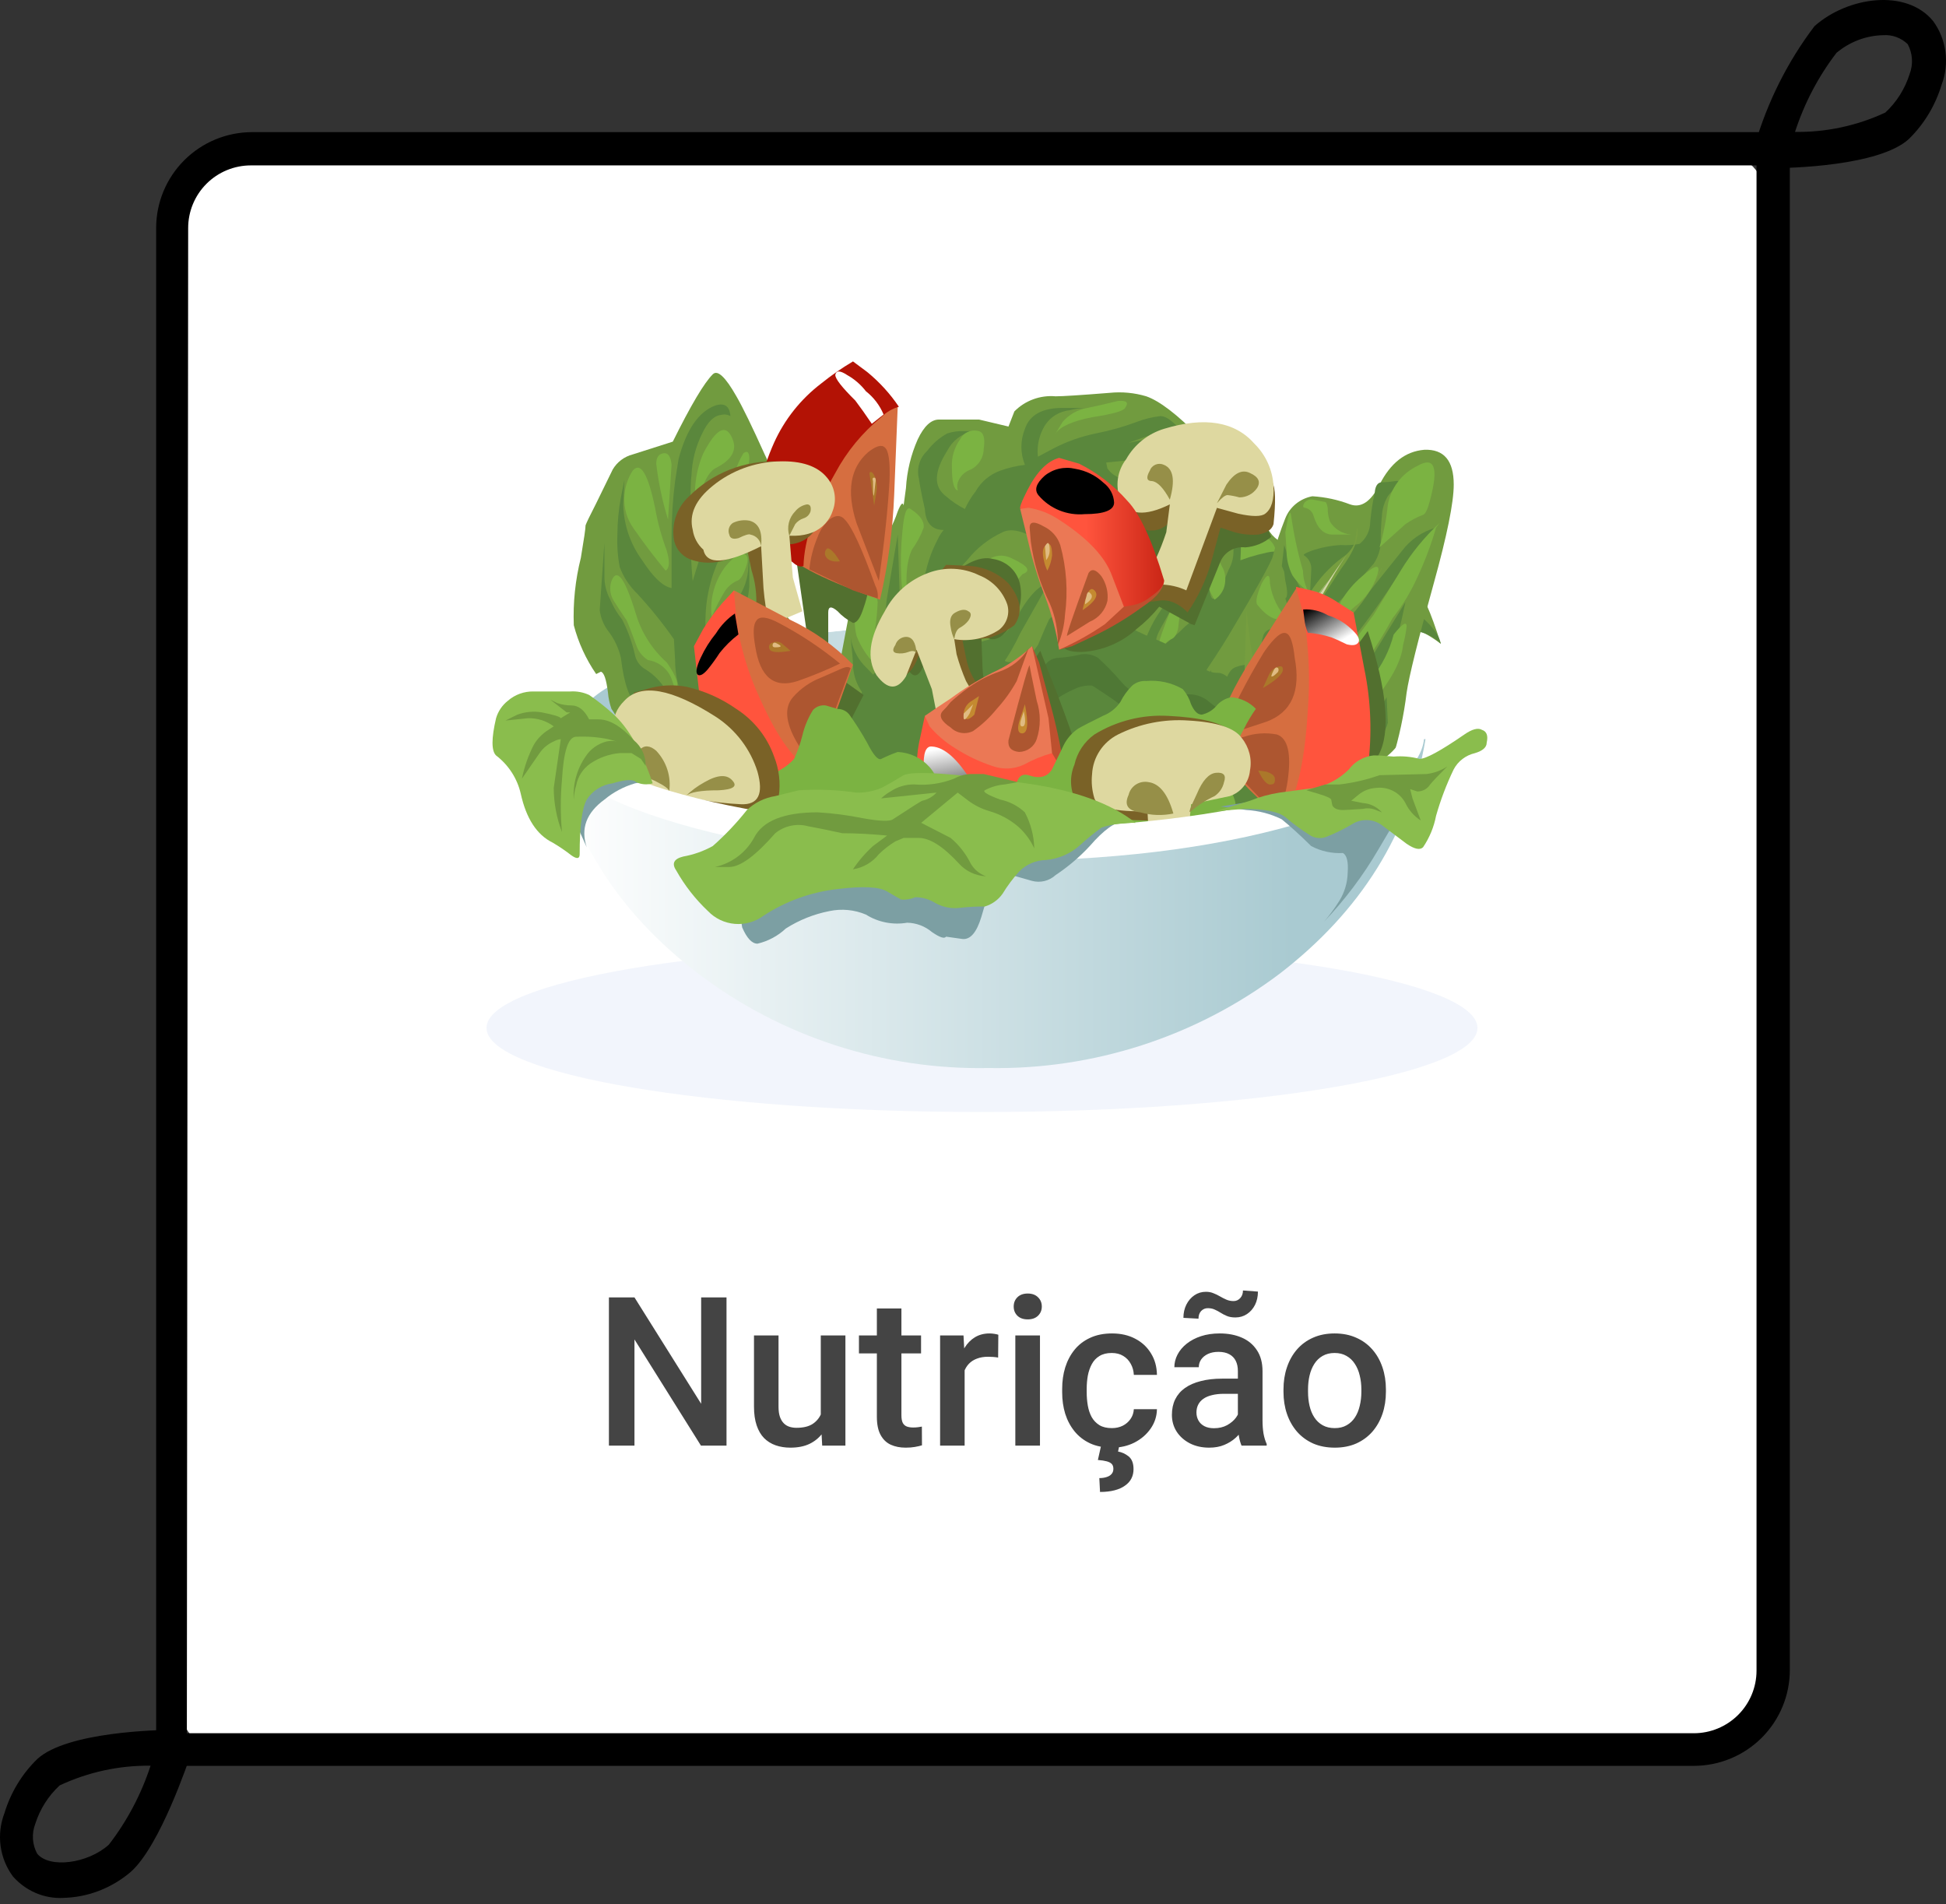 <svg width="140" height="137" viewBox="0 0 140 137" fill="none" xmlns="http://www.w3.org/2000/svg">
<rect x="0" y="0" width="140" height="137" fill="#333333" stroke="none"/>
<rect x="13" y="11" width="114" height="115" rx="3" fill="white"/>
<path d="M52.267 93.336V104H50.428L45.645 96.361V104H43.807V93.336H45.645L50.443 100.99V93.336H52.267ZM59.049 102.132V96.075H60.821V104H59.151L59.049 102.132ZM59.298 100.484L59.891 100.47C59.891 101.002 59.833 101.493 59.715 101.942C59.598 102.386 59.417 102.774 59.173 103.106C58.929 103.434 58.617 103.69 58.236 103.875C57.855 104.056 57.398 104.146 56.866 104.146C56.48 104.146 56.127 104.09 55.804 103.978C55.482 103.866 55.204 103.692 54.969 103.458C54.74 103.224 54.562 102.918 54.435 102.542C54.308 102.167 54.244 101.717 54.244 101.195V96.075H56.009V101.209C56.009 101.498 56.044 101.739 56.112 101.935C56.18 102.125 56.273 102.279 56.39 102.396C56.507 102.513 56.644 102.596 56.8 102.645C56.956 102.694 57.123 102.718 57.298 102.718C57.801 102.718 58.197 102.621 58.485 102.425C58.778 102.225 58.985 101.957 59.107 101.62C59.234 101.283 59.298 100.904 59.298 100.484ZM66.263 96.075V97.364H61.795V96.075H66.263ZM63.084 94.134H64.85V101.81C64.85 102.054 64.884 102.242 64.952 102.374C65.025 102.501 65.126 102.586 65.252 102.63C65.379 102.674 65.528 102.696 65.699 102.696C65.821 102.696 65.939 102.689 66.051 102.674C66.163 102.66 66.253 102.645 66.322 102.63L66.329 103.978C66.183 104.022 66.012 104.061 65.816 104.095C65.626 104.129 65.406 104.146 65.157 104.146C64.752 104.146 64.393 104.076 64.081 103.934C63.768 103.788 63.524 103.551 63.348 103.224C63.172 102.896 63.084 102.462 63.084 101.92V94.134ZM69.398 97.584V104H67.633V96.075H69.317L69.398 97.584ZM71.822 96.024L71.808 97.665C71.7 97.645 71.583 97.63 71.456 97.621C71.334 97.611 71.212 97.606 71.09 97.606C70.787 97.606 70.521 97.65 70.291 97.738C70.062 97.821 69.869 97.943 69.713 98.104C69.561 98.26 69.444 98.451 69.361 98.675C69.278 98.9 69.23 99.151 69.215 99.43L68.812 99.459C68.812 98.961 68.861 98.499 68.959 98.075C69.056 97.65 69.203 97.276 69.398 96.954C69.598 96.632 69.847 96.38 70.145 96.2C70.448 96.019 70.797 95.929 71.192 95.929C71.3 95.929 71.415 95.939 71.537 95.958C71.664 95.978 71.759 95.999 71.822 96.024ZM74.818 96.075V104H73.045V96.075H74.818ZM72.928 93.995C72.928 93.727 73.016 93.504 73.192 93.329C73.373 93.148 73.622 93.058 73.939 93.058C74.251 93.058 74.498 93.148 74.679 93.329C74.859 93.504 74.95 93.727 74.95 93.995C74.95 94.259 74.859 94.478 74.679 94.654C74.498 94.83 74.251 94.918 73.939 94.918C73.622 94.918 73.373 94.83 73.192 94.654C73.016 94.478 72.928 94.259 72.928 93.995ZM79.989 102.74C80.277 102.74 80.536 102.684 80.765 102.572C80.999 102.455 81.188 102.293 81.329 102.088C81.476 101.883 81.556 101.646 81.571 101.378H83.233C83.224 101.891 83.072 102.357 82.779 102.777C82.486 103.197 82.098 103.531 81.615 103.78C81.131 104.024 80.597 104.146 80.011 104.146C79.405 104.146 78.878 104.044 78.429 103.839C77.98 103.629 77.606 103.341 77.308 102.975C77.01 102.608 76.786 102.186 76.634 101.708C76.488 101.229 76.415 100.716 76.415 100.169V99.913C76.415 99.366 76.488 98.853 76.634 98.375C76.786 97.892 77.01 97.467 77.308 97.101C77.606 96.734 77.98 96.449 78.429 96.244C78.878 96.034 79.403 95.929 80.003 95.929C80.638 95.929 81.195 96.056 81.673 96.31C82.152 96.559 82.528 96.908 82.801 97.357C83.08 97.801 83.224 98.319 83.233 98.91H81.571C81.556 98.617 81.483 98.353 81.351 98.119C81.224 97.879 81.043 97.689 80.809 97.547C80.58 97.406 80.304 97.335 79.981 97.335C79.625 97.335 79.33 97.408 79.095 97.555C78.861 97.696 78.678 97.892 78.546 98.141C78.414 98.385 78.319 98.661 78.26 98.968C78.207 99.271 78.18 99.586 78.18 99.913V100.169C78.18 100.497 78.207 100.814 78.26 101.122C78.314 101.429 78.407 101.705 78.539 101.949C78.675 102.188 78.861 102.381 79.095 102.528C79.33 102.669 79.627 102.74 79.989 102.74ZM79.212 104.015H80.523L80.436 104.425C80.714 104.474 80.968 104.591 81.197 104.776C81.432 104.967 81.549 105.272 81.549 105.692C81.549 105.941 81.498 106.166 81.395 106.366C81.293 106.566 81.139 106.737 80.934 106.878C80.733 107.025 80.482 107.137 80.179 107.215C79.881 107.293 79.535 107.333 79.139 107.333L79.088 106.336C79.278 106.336 79.449 106.312 79.601 106.263C79.752 106.219 79.872 106.148 79.96 106.051C80.052 105.953 80.099 105.826 80.099 105.67C80.099 105.519 80.06 105.401 79.981 105.318C79.903 105.235 79.781 105.172 79.615 105.128C79.454 105.084 79.244 105.052 78.985 105.033L79.212 104.015ZM89.056 102.411V98.631C89.056 98.348 89.005 98.104 88.902 97.899C88.8 97.694 88.644 97.535 88.434 97.423C88.228 97.311 87.97 97.254 87.657 97.254C87.369 97.254 87.12 97.303 86.91 97.401C86.7 97.499 86.537 97.63 86.419 97.796C86.302 97.962 86.244 98.15 86.244 98.36H84.486C84.486 98.048 84.561 97.745 84.713 97.452C84.864 97.159 85.084 96.898 85.372 96.668C85.66 96.439 86.004 96.258 86.405 96.126C86.805 95.995 87.254 95.929 87.752 95.929C88.348 95.929 88.876 96.029 89.335 96.229C89.798 96.429 90.162 96.732 90.426 97.137C90.694 97.538 90.829 98.04 90.829 98.646V102.169C90.829 102.53 90.853 102.855 90.902 103.143C90.956 103.426 91.031 103.673 91.129 103.883V104H89.32C89.237 103.81 89.171 103.568 89.122 103.275C89.078 102.977 89.056 102.689 89.056 102.411ZM89.312 99.181L89.327 100.272H88.06C87.733 100.272 87.445 100.304 87.196 100.367C86.947 100.426 86.739 100.514 86.573 100.631C86.407 100.748 86.283 100.89 86.2 101.056C86.117 101.222 86.075 101.41 86.075 101.62C86.075 101.83 86.124 102.022 86.222 102.198C86.319 102.369 86.461 102.503 86.647 102.601C86.837 102.699 87.066 102.748 87.335 102.748C87.696 102.748 88.011 102.674 88.28 102.528C88.553 102.376 88.768 102.193 88.924 101.979C89.081 101.759 89.164 101.551 89.173 101.356L89.745 102.14C89.686 102.34 89.586 102.555 89.444 102.784C89.303 103.014 89.117 103.233 88.888 103.443C88.663 103.648 88.392 103.817 88.075 103.949C87.762 104.081 87.401 104.146 86.991 104.146C86.473 104.146 86.012 104.044 85.606 103.839C85.201 103.629 84.884 103.348 84.654 102.997C84.425 102.64 84.31 102.237 84.31 101.788C84.31 101.368 84.388 100.997 84.544 100.675C84.706 100.348 84.94 100.074 85.248 99.855C85.56 99.635 85.941 99.469 86.39 99.356C86.839 99.239 87.352 99.181 87.928 99.181H89.312ZM89.422 92.838L90.499 92.918C90.499 93.275 90.428 93.595 90.287 93.878C90.145 94.156 89.952 94.376 89.708 94.537C89.464 94.698 89.188 94.779 88.88 94.779C88.641 94.779 88.439 94.745 88.272 94.676C88.106 94.608 87.955 94.53 87.818 94.442C87.682 94.354 87.54 94.278 87.394 94.215C87.252 94.147 87.084 94.112 86.888 94.112C86.703 94.112 86.544 94.181 86.412 94.317C86.285 94.454 86.222 94.637 86.222 94.867L85.138 94.808C85.138 94.457 85.209 94.139 85.35 93.856C85.492 93.573 85.685 93.348 85.929 93.182C86.173 93.016 86.449 92.933 86.756 92.933C86.957 92.933 87.137 92.967 87.298 93.036C87.464 93.099 87.621 93.175 87.767 93.263C87.918 93.351 88.072 93.429 88.228 93.497C88.385 93.565 88.558 93.6 88.749 93.6C88.934 93.6 89.093 93.529 89.225 93.387C89.356 93.246 89.422 93.062 89.422 92.838ZM92.337 100.125V99.957C92.337 99.386 92.42 98.856 92.586 98.368C92.752 97.874 92.992 97.447 93.304 97.086C93.622 96.72 94.007 96.436 94.461 96.236C94.92 96.031 95.438 95.929 96.014 95.929C96.595 95.929 97.113 96.031 97.567 96.236C98.026 96.436 98.414 96.72 98.731 97.086C99.049 97.447 99.29 97.874 99.457 98.368C99.623 98.856 99.706 99.386 99.706 99.957V100.125C99.706 100.697 99.623 101.227 99.457 101.715C99.29 102.203 99.049 102.63 98.731 102.997C98.414 103.358 98.028 103.641 97.574 103.846C97.12 104.046 96.605 104.146 96.029 104.146C95.448 104.146 94.928 104.046 94.469 103.846C94.015 103.641 93.629 103.358 93.311 102.997C92.994 102.63 92.752 102.203 92.586 101.715C92.42 101.227 92.337 100.697 92.337 100.125ZM94.103 99.957V100.125C94.103 100.482 94.139 100.819 94.212 101.136C94.286 101.454 94.4 101.732 94.557 101.971C94.713 102.21 94.913 102.398 95.157 102.535C95.401 102.672 95.692 102.74 96.029 102.74C96.356 102.74 96.639 102.672 96.878 102.535C97.123 102.398 97.323 102.21 97.479 101.971C97.635 101.732 97.75 101.454 97.823 101.136C97.901 100.819 97.94 100.482 97.94 100.125V99.957C97.94 99.606 97.901 99.273 97.823 98.961C97.75 98.644 97.633 98.363 97.472 98.119C97.315 97.874 97.115 97.684 96.871 97.547C96.632 97.406 96.346 97.335 96.014 97.335C95.682 97.335 95.394 97.406 95.15 97.547C94.911 97.684 94.713 97.874 94.557 98.119C94.4 98.363 94.286 98.644 94.212 98.961C94.139 99.273 94.103 99.606 94.103 99.957Z" fill="#444444"/>
<path d="M121.951 127.037H12.433C12.115 127.037 11.81 126.911 11.585 126.686C11.361 126.462 11.234 126.158 11.234 125.84V16.403C11.234 14.574 11.962 12.819 13.258 11.526C14.553 10.232 16.31 9.506 18.142 9.506H127.567C127.885 9.506 128.189 9.632 128.414 9.856C128.639 10.081 128.765 10.385 128.765 10.702V120.14C128.765 121.969 128.037 123.723 126.742 125.017C125.446 126.31 123.689 127.037 121.857 127.037H121.951ZM13.443 124.691H121.857C123.054 124.691 124.201 124.216 125.047 123.372C125.893 122.527 126.369 121.381 126.369 120.187V11.899H18.049C16.852 11.899 15.704 12.373 14.858 13.218C14.012 14.063 13.537 15.208 13.537 16.403L13.443 124.691Z" fill="black"/>
<path d="M127.384 12.099C127.191 12.098 127.001 12.05 126.828 11.96C126.655 11.869 126.505 11.738 126.388 11.577C126.278 11.413 126.208 11.223 126.183 11.024C126.158 10.825 126.18 10.622 126.246 10.434C127.153 7.327 128.609 4.427 130.537 1.884C132.908 -0.228 137.127 -0.849 139.071 1.512C139.543 2.153 139.848 2.911 139.956 3.713C140.064 4.514 139.972 5.332 139.688 6.084C139.236 7.587 138.419 8.94 137.317 10.011C135.183 11.95 128.759 12.099 127.479 12.099H127.384ZM135.492 2.531C134.267 2.554 133.084 2.999 132.125 3.798C130.82 5.497 129.809 7.424 129.138 9.489C131.374 9.523 133.59 9.048 135.634 8.098C136.444 7.35 137.05 6.389 137.388 5.314C137.518 4.969 137.573 4.598 137.548 4.229C137.523 3.859 137.42 3.499 137.246 3.177C137.01 2.951 136.733 2.777 136.432 2.666C136.13 2.555 135.81 2.509 135.492 2.531Z" fill="black"/>
<path d="M4.56 136.537C3.884 136.573 3.209 136.454 2.582 136.188C1.956 135.922 1.393 135.515 0.935 134.997C0.46 134.362 0.153 133.608 0.044 132.811C-0.065 132.014 0.029 131.201 0.315 130.453C0.769 128.952 1.591 127.6 2.7 126.53C4.846 124.593 11.309 124.444 12.597 124.444C12.791 124.442 12.982 124.488 13.155 124.578C13.328 124.669 13.478 124.8 13.593 124.963C13.707 125.126 13.782 125.315 13.812 125.514C13.842 125.713 13.826 125.917 13.766 126.108C13.527 126.778 11.524 132.762 9.425 134.65C8.028 135.851 6.277 136.517 4.464 136.537H4.56ZM4.297 128.442C3.482 129.189 2.873 130.149 2.533 131.223C2.402 131.568 2.347 131.938 2.372 132.308C2.396 132.677 2.5 133.036 2.676 133.358C3.558 134.426 6.301 134.078 7.827 132.713C9.14 131.015 10.158 129.09 10.832 127.027C8.581 126.999 6.351 127.482 4.297 128.442Z" fill="black"/>
<g clip-path="url(#clip0_2454_870)">
<path opacity="0.06" d="M70.647 80C90.334 80 106.294 77.291 106.294 73.95C106.294 70.608 90.334 67.899 70.647 67.899C50.96 67.899 35 70.608 35 73.95C35 77.291 50.96 80 70.647 80Z" fill="#2463CB"/>
<path fill-rule="evenodd" clip-rule="evenodd" d="M92.297 47.071C98.116 48.464 101.025 50.192 101.026 52.254C101.026 54.261 98.116 55.99 92.297 57.439C86.477 58.889 79.472 59.613 71.28 59.613C63.087 59.613 56.053 58.888 50.177 57.439C44.358 55.989 41.449 54.26 41.448 52.254C41.448 50.191 44.358 48.464 50.177 47.071C55.996 45.623 63.031 44.898 71.28 44.898C79.53 44.897 86.535 45.621 92.297 47.071Z" fill="url(#paint0_linear_2454_870)"/>
<path fill-rule="evenodd" clip-rule="evenodd" d="M102.381 52.005H101.025C100.8 50.054 97.805 48.382 92.042 46.989C85.228 45.49 78.259 44.788 71.278 44.898C64.326 44.784 57.384 45.486 50.6 46.989C44.837 48.381 41.814 50.053 41.532 52.005H39.838C40.573 49.666 43.906 47.714 49.838 46.151C55.827 44.535 62.918 43.727 71.11 43.727C79.247 43.727 86.309 44.535 92.297 46.151C98.225 47.714 101.586 49.666 102.381 52.005Z" fill="white"/>
<path fill-rule="evenodd" clip-rule="evenodd" d="M65.008 36.368L65.177 35.115C65.246 33.904 65.533 32.715 66.026 31.605C66.477 30.657 66.986 30.183 67.552 30.183H70.434L72.553 30.686L72.976 29.598C73.357 29.211 73.821 28.912 74.335 28.724C74.848 28.536 75.397 28.463 75.942 28.511C76.45 28.511 77.75 28.428 79.839 28.261C80.723 28.172 81.616 28.257 82.466 28.511C83.426 28.846 84.698 29.822 86.28 31.437L87.465 33.529L88.567 33.361C89.244 33.418 89.385 34.031 88.99 35.201C88.816 35.785 88.461 36.301 87.974 36.676C87.487 37.051 86.894 37.266 86.277 37.291C85.353 37.493 84.385 37.344 83.567 36.874C83.228 36.65 82.549 37.151 81.533 38.377C81.363 38.601 80.516 39.8 78.991 41.973C78.311 43.17 77.276 44.133 76.025 44.732L74.586 46.906C74.024 47.854 73.346 48.997 72.553 50.334C71.989 51.17 71.422 51.477 70.859 51.253C70.237 51.029 69.841 51.029 69.671 51.253C69.615 51.309 69.163 52.257 68.315 54.097L66.875 57.357C66.084 59.197 65.463 60.59 65.01 61.538C64.954 61.76 64.785 63.125 64.502 65.634C64.328 67.553 64.328 69.484 64.502 71.403C64.558 72.519 64.247 73.157 63.569 73.328C62.383 73.717 60.744 73.41 58.654 72.407C56.097 71.169 54.08 69.06 52.976 66.47C52.976 60.73 54.078 56.718 56.281 54.432C56.976 53.616 57.443 52.636 57.637 51.588C57.807 50.697 58.145 50.167 58.654 50L60.095 49.415L61.026 44.481C60.707 44.386 60.436 44.178 60.264 43.896C59.869 43.341 60.123 42.617 61.026 41.722L63.061 39.549C63.736 38.728 64.253 37.792 64.586 36.788C64.811 36.23 64.951 36.09 65.008 36.368Z" fill="#719B3F"/>
<path fill-rule="evenodd" clip-rule="evenodd" d="M68.059 35.701C68.47 36.063 68.926 36.371 69.416 36.62C69.619 36.174 69.875 35.753 70.178 35.366C70.57 34.671 71.201 34.137 71.958 33.861C72.532 33.654 73.129 33.514 73.736 33.443C73.397 32.612 73.397 31.683 73.736 30.851C74.075 29.848 74.979 29.346 76.448 29.346H78.143C77.742 29.358 77.344 29.414 76.955 29.513C76.595 29.549 76.247 29.666 75.939 29.854C75.631 30.042 75.371 30.297 75.178 30.599C74.76 31.276 74.581 32.07 74.669 32.857L75.77 32.272C76.731 31.77 77.758 31.404 78.822 31.185C79.832 30.988 80.825 30.708 81.788 30.349C82.333 30.141 82.902 30.002 83.482 29.934C83.991 29.934 84.64 30.491 85.43 31.606C85.089 31.371 84.7 31.212 84.29 31.14C83.881 31.067 83.46 31.084 83.058 31.188L81.192 31.856L82.464 31.606C82.937 31.605 83.404 31.71 83.829 31.913C84.255 32.116 84.629 32.412 84.922 32.778C84.979 32.833 85.459 33.418 86.362 34.532C86.46 34.636 86.578 34.72 86.71 34.777C86.842 34.835 86.984 34.865 87.128 34.866C87.64 34.871 88.151 34.815 88.649 34.699C88.087 36.147 87.354 36.453 86.449 35.617C85.261 34.5 84.583 33.887 84.414 33.776C83.766 33.264 82.954 32.998 82.125 33.024L79.582 33.274L79.668 33.693C79.801 33.893 79.976 34.064 80.18 34.194C80.384 34.324 80.614 34.411 80.853 34.449C81.738 34.723 82.646 34.919 83.567 35.034C83.567 35.201 82.691 35.285 80.939 35.285C80.139 35.281 79.364 35.015 78.734 34.528C78.486 34.364 78.197 34.269 77.898 34.254C77.6 34.24 77.302 34.306 77.039 34.445L73.48 36.033L76.446 37.622C77.746 38.18 78.819 38.18 79.666 37.622C78.253 38.904 77.151 39.545 76.361 39.545C75.674 39.36 75.018 39.078 74.413 38.707C73.454 38.152 72.691 38.013 72.126 38.289C71.13 38.75 70.258 39.438 69.583 40.295C68.675 41.21 68.006 42.329 67.633 43.556L66.786 46.986L70.005 46.316C70.753 46.137 71.488 45.914 72.209 45.648C72.717 45.179 73.121 44.609 73.394 43.977C74.129 42.751 74.807 42.082 75.427 41.97L73.394 45.564C73.015 46.384 72.561 47.169 72.038 47.908C71.773 48.204 71.447 48.44 71.081 48.599C70.715 48.757 70.318 48.835 69.919 48.827C68.79 48.772 68.025 48.744 67.63 48.744C67.375 48.718 67.118 48.767 66.891 48.887C66.665 49.006 66.48 49.19 66.36 49.414C65.733 50.388 65.025 51.309 64.244 52.169C64.358 53.006 64.951 53.006 66.024 52.169C66.846 51.38 67.872 50.83 68.99 50.581C69.273 51.251 68.906 52.115 67.89 53.174C67.437 53.676 65.572 56.212 62.293 60.783C59.187 64.684 57.379 65.603 56.869 63.542C56.478 61.902 56.596 60.184 57.208 58.611C57.704 57.747 58.075 56.817 58.31 55.851C57.915 53.676 57.887 52.199 58.226 51.419C58.486 50.873 58.861 50.389 59.327 49.998L60.093 49.414L60.602 50.499C60.996 51.224 61.392 51.587 61.787 51.587C62.521 51.587 62.973 51.335 63.144 50.831C62.614 50.518 62.172 50.078 61.861 49.552C61.55 49.026 61.38 48.43 61.365 47.821C61.365 47.537 61.308 46.868 61.194 45.815C61.297 46.56 61.621 47.258 62.125 47.823L64.074 49.83C65.034 49.272 65.231 48.324 64.667 46.986C64.342 46.375 64.087 45.73 63.905 45.063C63.721 44.381 63.692 43.667 63.82 42.972L64.586 38.457L64.756 43.726C64.789 44.104 64.914 44.468 65.121 44.788C65.327 45.108 65.609 45.375 65.942 45.565C65.928 44.035 66.157 42.511 66.621 41.051C66.806 40.266 67.09 39.508 67.468 38.793C67.576 38.552 67.719 38.327 67.892 38.125C67.044 38.125 66.592 37.623 66.535 36.619C66.31 35.615 66.168 34.891 66.111 34.445C66.02 34.089 66.027 33.715 66.131 33.362C66.235 33.009 66.433 32.69 66.704 32.438C67.088 31.922 67.579 31.494 68.146 31.183C68.527 31.057 68.929 31 69.331 31.016H69.966C69.575 31.106 69.209 31.28 68.893 31.525C68.578 31.771 68.322 32.082 68.142 32.437C67.183 33.944 67.155 35.032 68.058 35.701H68.059Z" fill="#5A873C"/>
<path fill-rule="evenodd" clip-rule="evenodd" d="M70.178 41.052C71.082 39.993 71.986 39.715 72.889 40.217C73.963 40.718 74.189 41.08 73.567 41.303C73.062 41.84 72.66 42.464 72.381 43.143C71.703 44.257 71.11 44.841 70.601 44.897L67.891 45.399C68.435 43.847 69.206 42.383 70.179 41.051L70.178 41.052Z" fill="#7BB342"/>
<path fill-rule="evenodd" clip-rule="evenodd" d="M65.517 36.62C66.196 37.066 66.507 37.513 66.45 37.958C66.246 38.525 65.961 39.06 65.603 39.547C65.15 40.55 65.094 42.027 65.433 43.978C65.094 43.643 64.896 42.835 64.84 41.554C64.781 40.438 64.809 39.32 64.925 38.209C65.034 36.927 65.232 36.398 65.517 36.62Z" fill="#7BB342"/>
<path fill-rule="evenodd" clip-rule="evenodd" d="M62.465 42.472C62.86 42.528 63.086 42.806 63.143 43.308C63.119 43.924 63.062 44.538 62.972 45.147C62.981 46.35 63.302 47.531 63.905 48.577C62.862 47.885 62.063 46.892 61.617 45.733C61.447 44.989 61.447 44.218 61.617 43.474C61.787 42.751 62.07 42.417 62.465 42.472V42.472Z" fill="#7BB342"/>
<path fill-rule="evenodd" clip-rule="evenodd" d="M70.432 31.019C70.771 31.131 70.884 31.549 70.771 32.274C70.771 32.585 70.684 32.89 70.52 33.156C70.356 33.421 70.12 33.637 69.84 33.779C69.624 33.853 69.428 33.974 69.266 34.133C69.105 34.293 68.982 34.486 68.907 34.699C68.85 34.89 68.85 35.093 68.907 35.285C68.624 35.228 68.483 34.671 68.483 33.612C68.445 32.897 68.654 32.189 69.076 31.605C69.195 31.364 69.396 31.173 69.645 31.066C69.893 30.958 70.172 30.942 70.432 31.019Z" fill="#7BB342"/>
<path fill-rule="evenodd" clip-rule="evenodd" d="M75.94 31.186L76.449 30.35C76.906 29.822 77.534 29.468 78.227 29.347C78.793 29.236 79.527 29.069 80.43 28.846C81.054 28.791 81.223 28.956 80.941 29.347C80.826 29.57 80.034 29.792 78.564 30.016C77.153 30.295 76.279 30.685 75.94 31.186Z" fill="#7BB342"/>
<path fill-rule="evenodd" clip-rule="evenodd" d="M76.025 35.867C76.311 36.035 76.627 36.149 76.956 36.203C77.147 36.124 77.347 36.068 77.551 36.036C77.922 36.014 78.291 35.957 78.651 35.867C79.285 35.906 79.898 36.108 80.43 36.452C81.053 36.899 81.109 37.149 80.6 37.204C79.893 37.195 79.186 37.223 78.482 37.288C78.167 37.302 77.853 37.25 77.561 37.134C77.268 37.019 77.004 36.843 76.787 36.618L76.025 35.866V35.867Z" fill="#7BB342"/>
<path fill-rule="evenodd" clip-rule="evenodd" d="M69.499 49.579C69.32 49.873 69.055 50.107 68.737 50.249C68.235 50.301 67.761 50.505 67.381 50.834C67.035 51.153 66.609 51.375 66.147 51.478C65.686 51.581 65.204 51.56 64.753 51.418C65.483 51.063 66.143 50.582 66.701 49.998C67.215 49.466 67.909 49.139 68.651 49.079C69.444 48.91 69.724 49.079 69.499 49.58V49.579Z" fill="#7BB342"/>
<path fill-rule="evenodd" clip-rule="evenodd" d="M81.28 33.777H83.145C83.684 33.769 84.213 33.914 84.671 34.195C85.123 34.474 85.293 34.752 85.181 35.031C85.123 35.31 84.785 35.42 84.163 35.366C83.544 35.312 82.955 35.079 82.468 34.698L81.28 33.777Z" fill="#7BB342"/>
<path fill-rule="evenodd" clip-rule="evenodd" d="M42.127 37.791C42.183 37.623 42.439 37.093 42.894 36.203C43.628 34.698 44.023 33.889 44.08 33.777C44.235 33.511 44.443 33.277 44.69 33.091C44.937 32.905 45.22 32.769 45.521 32.691L48.403 31.772C49.703 29.15 50.663 27.533 51.284 26.922C51.624 26.588 52.189 27.117 52.979 28.511C53.431 29.291 54.11 30.684 55.014 32.691C55.522 33.695 55.663 34.42 55.437 34.865C55.014 35.528 54.726 36.267 54.59 37.038C54.472 37.816 54.472 38.606 54.59 39.383C54.646 39.716 54.787 40.692 55.014 42.309C55.183 43.478 55.325 44.009 55.437 43.897C55.776 43.62 56.228 43.843 56.793 44.568C57.415 45.293 57.641 45.683 57.471 45.739C57.132 45.85 56.99 46.323 57.047 47.159C57.104 48.05 57.216 48.469 57.387 48.414C57.839 48.303 58.376 48.609 58.997 49.333C59.417 49.765 59.786 50.242 60.098 50.755C60.608 51.804 61.202 52.81 61.876 53.764C65.153 58.67 65.888 61.012 64.08 60.789C62.759 60.617 61.425 60.561 60.094 60.62C57.664 60.734 56.421 60.79 56.364 60.789C54.209 60.845 52.054 60.705 49.925 60.371C49.021 60.147 48.061 59.227 47.043 57.611C46.141 56.103 45.403 54.506 44.839 52.846C44.671 52.186 44.384 51.56 43.992 50.999C43.857 50.622 43.771 50.229 43.739 49.83C43.623 48.881 43.453 48.379 43.229 48.324L42.89 48.491C42.153 47.421 41.609 46.233 41.28 44.98C41.219 43.348 41.39 41.715 41.788 40.13C42.013 38.793 42.127 38.012 42.127 37.791Z" fill="#719B3F"/>
<path fill-rule="evenodd" clip-rule="evenodd" d="M48.818 33.025C49.38 30.908 50.256 29.625 51.445 29.179C52.123 28.956 52.49 29.209 52.548 29.935C52.446 29.877 52.334 29.84 52.217 29.826C52.101 29.811 51.983 29.82 51.87 29.852C51.361 29.907 50.909 30.353 50.514 31.19C50.048 32.129 49.787 33.154 49.747 34.199C49.691 34.534 49.663 35.649 49.663 37.543C49.663 39.159 49.719 40.581 49.832 41.807L50.087 40.971C50.482 39.578 51.019 38.714 51.697 38.379C52.092 38.212 52.431 37.711 52.713 36.876C52.975 36.102 53.288 35.346 53.652 34.614C53.992 34.112 54.302 33.862 54.584 33.862C54.651 33.853 54.719 33.865 54.78 33.894C54.84 33.924 54.89 33.971 54.923 34.029L54.414 34.53C54.214 34.711 54.068 34.942 53.991 35.199C53.826 35.688 53.712 36.192 53.651 36.704C53.538 37.234 53.338 37.743 53.058 38.21C52.752 38.706 52.411 39.181 52.038 39.63C51.278 41.023 50.844 42.566 50.768 44.145C50.711 45.371 50.768 45.984 50.937 45.984C51.442 45.044 52.07 44.172 52.804 43.393C53.384 42.737 53.739 41.918 53.821 41.052L53.906 39.63V42.222C53.784 43.519 53.379 44.774 52.719 45.901C52.057 47.011 51.761 48.296 51.871 49.579C52.041 50.249 52.239 50.64 52.465 50.751C52.755 50.689 53.021 50.544 53.227 50.333C53.623 50.054 54.16 49.023 54.837 47.239C55.087 46.462 55.459 45.729 55.938 45.065L56.531 44.647L55.938 46.152C55.599 48.493 55.373 49.831 55.26 50.165C54.808 51.95 54.299 52.87 53.734 52.926L54.412 54.181C54.594 54.613 54.853 55.01 55.179 55.351C55.853 55.267 56.492 55.005 57.029 54.593C57.566 54.181 57.98 53.634 58.229 53.01C58.469 52.217 58.639 51.405 58.737 50.584V49.499L58.992 50.167C59.159 50.709 59.244 51.272 59.245 51.839C59.266 52.37 59.238 52.902 59.16 53.427C59.016 54.067 58.788 54.685 58.483 55.267C57.861 56.494 57.352 57.107 56.957 57.107L60.008 57.023C61.125 56.846 62.176 56.385 63.059 55.687L63.991 56.689L63.906 59.699C63.623 60.37 62.746 60.706 61.277 60.706C59.011 61.093 56.709 61.233 54.413 61.123C52.719 60.977 51.117 60.303 49.836 59.2L47.888 57.272L50.006 57.105C50.419 57.136 50.834 57.086 51.227 56.957C51.62 56.828 51.983 56.623 52.295 56.353C51.718 56.185 51.118 56.1 50.516 56.103C49.94 56.129 49.365 56.038 48.826 55.836C48.287 55.635 47.795 55.327 47.381 54.932C46.943 54.439 46.599 53.873 46.365 53.26L45.942 52.254L46.45 52.506C46.869 52.747 47.242 53.058 47.553 53.425C47.773 53.759 48.062 54.044 48.4 54.262C48.778 54.465 49.175 54.633 49.585 54.764C50.376 55.098 50.772 54.959 50.772 54.346L48.484 52.172C47.184 51.448 46.309 50.947 45.857 50.668C45.291 50.334 44.895 49.219 44.669 47.325C44.517 46.661 44.229 46.035 43.822 45.485C43.454 45.026 43.219 44.477 43.145 43.896L43.483 39.048V41.389C43.469 42 43.615 42.605 43.907 43.145C44.122 43.655 44.408 44.133 44.755 44.565C45.179 45.385 45.493 46.257 45.688 47.157C45.737 47.368 45.83 47.566 45.961 47.739C46.092 47.912 46.259 48.056 46.45 48.161C46.91 48.449 47.312 48.817 47.638 49.247C48.185 50.005 48.841 50.68 49.585 51.252L48.991 49.914C48.713 49.135 48.57 48.316 48.568 47.49L48.484 45.984C47.682 44.841 46.805 43.752 45.857 42.724C45.296 42.182 44.861 41.526 44.585 40.801C44.438 40.028 44.382 39.242 44.416 38.456C44.421 37.559 44.506 36.664 44.669 35.781L44.923 34.523L44.839 36.202C44.846 37.673 45.321 39.106 46.195 40.299C46.986 41.524 47.692 42.193 48.314 42.306V38.626C48.314 37.284 48.399 35.944 48.568 34.614L48.818 33.025Z" fill="#5A873C"/>
<path fill-rule="evenodd" clip-rule="evenodd" d="M47.971 39.629C48.196 40.409 48.168 40.883 47.886 41.05C47.095 40.102 46.332 39.098 45.598 38.04C45.102 37.361 44.863 36.533 44.92 35.699C44.953 35.045 45.16 34.411 45.518 33.86C46.084 33.192 46.62 34.084 47.128 36.535C47.314 37.59 47.598 38.625 47.975 39.629H47.971Z" fill="#7BB342"/>
<path fill-rule="evenodd" clip-rule="evenodd" d="M48.313 33.443L48.059 37.376C47.654 36.066 47.37 34.722 47.212 33.362C47.212 32.916 47.381 32.665 47.72 32.61C48.058 32.552 48.257 32.829 48.313 33.443Z" fill="#7BB342"/>
<path fill-rule="evenodd" clip-rule="evenodd" d="M50.093 36.703C49.867 35.317 50.043 33.897 50.601 32.606C51.503 30.879 52.181 30.489 52.636 31.436C53.088 32.328 52.692 33.08 51.448 33.694C50.883 34.028 50.431 35.031 50.092 36.703H50.093Z" fill="#7BB342"/>
<path fill-rule="evenodd" clip-rule="evenodd" d="M50.093 38.627C50.5 37.534 51.135 36.537 51.957 35.701C52.394 35.19 52.713 34.59 52.89 33.945C53.026 33.475 53.226 33.026 53.484 32.609C53.767 32.386 53.908 32.525 53.908 33.027C53.852 33.689 53.618 34.324 53.228 34.866C52.273 36.191 51.225 37.448 50.093 38.629V38.627Z" fill="#7BB342"/>
<path fill-rule="evenodd" clip-rule="evenodd" d="M45.091 44.646C44.639 43.978 44.324 43.504 44.16 43.226C44.026 43.016 43.942 42.78 43.912 42.534C43.883 42.288 43.909 42.038 43.989 41.803C44.384 40.8 44.977 41.609 45.767 44.23C46.172 45.549 46.934 46.734 47.971 47.658C48.705 48.717 48.903 49.358 48.564 49.581L48.311 48.825C48.173 48.474 47.944 48.166 47.646 47.931C47.348 47.696 46.993 47.542 46.616 47.487C46.215 47.234 45.916 46.852 45.77 46.405C45.489 45.625 45.263 45.038 45.093 44.649L45.091 44.646Z" fill="#7BB342"/>
<path fill-rule="evenodd" clip-rule="evenodd" d="M51.198 44.396C51.045 43.086 51.409 41.769 52.216 40.718C52.838 39.993 53.29 39.714 53.572 39.881C53.855 39.993 53.855 40.383 53.572 41.052C53.402 41.499 53.204 41.749 52.978 41.803C52.63 41.972 52.337 42.234 52.131 42.559C51.773 43.147 51.461 43.761 51.198 44.396Z" fill="#7BB342"/>
<path fill-rule="evenodd" clip-rule="evenodd" d="M52.549 49.745C52.296 48.752 52.448 47.702 52.972 46.819C53.248 46.146 53.447 45.445 53.566 44.728C53.679 44.282 53.849 44.06 54.074 44.06C54.753 44.06 54.697 44.813 53.905 46.317C53.631 46.975 53.32 47.617 52.972 48.241C52.716 48.703 52.571 49.218 52.549 49.745Z" fill="#7BB342"/>
<path fill-rule="evenodd" clip-rule="evenodd" d="M54.584 53.258C55.005 53.148 55.372 52.894 55.621 52.542C55.869 52.19 55.982 51.762 55.941 51.334C55.909 51.022 55.955 50.708 56.073 50.417C56.191 50.126 56.378 49.867 56.618 49.662C57.071 49.384 57.326 49.663 57.385 50.498C57.498 51.613 56.933 52.588 55.69 53.424C55.61 53.484 55.538 53.554 55.478 53.633C55.204 53.458 54.902 53.331 54.584 53.258Z" fill="#7BB342"/>
<path fill-rule="evenodd" clip-rule="evenodd" d="M60.601 52.923C61.163 53.091 61.389 53.593 61.278 54.429C61.154 55.127 60.864 55.785 60.431 56.351C59.923 56.965 58.934 57.132 57.465 56.852L58.145 56.519C58.54 56.519 59.048 55.85 59.67 54.512C59.796 54.078 59.967 53.658 60.178 53.258C60.235 52.977 60.376 52.865 60.602 52.922L60.601 52.923Z" fill="#7BB342"/>
<path fill-rule="evenodd" clip-rule="evenodd" d="M97.467 44.563C94.866 45.399 93.03 46.291 91.959 47.238C91.339 47.657 90.585 47.836 89.84 47.741C89.407 47.717 88.974 47.779 88.566 47.922C88.157 48.066 87.783 48.289 87.463 48.578C86.402 49.757 85.569 51.117 85.004 52.591C84.525 53.773 83.958 54.919 83.309 56.02C82.661 56.858 82.094 57.754 81.614 58.696C80.793 60.088 79.504 61.152 77.971 61.705C76.908 62.285 75.804 62.788 74.666 63.21C73.931 63.488 72.689 63.432 70.938 63.042C69.535 62.838 68.119 62.727 66.701 62.708C66.336 62.736 65.972 62.656 65.654 62.477C65.337 62.298 65.082 62.029 64.922 61.705C64.697 61.258 63.651 60.562 61.787 59.614C60.487 58.889 60.289 58.276 61.193 57.775C62.133 57.275 63.039 56.717 63.906 56.103C65.269 54.973 66.57 53.773 67.804 52.507C68.366 51.953 69.355 51.98 70.77 52.59C71.786 53.138 72.868 53.559 73.989 53.844C74.796 53.886 75.596 53.68 76.279 53.256C77.067 52.423 77.647 51.422 77.975 50.33C78.444 48.771 78.784 47.178 78.992 45.565C79.33 43.893 79.726 42.974 80.179 42.807C83.68 41.748 85.827 40.437 86.618 38.874C87.467 37.202 87.919 36.338 87.975 36.282C88.427 35.669 88.992 35.641 89.669 36.199C90.302 36.84 90.87 37.54 91.365 38.289C91.578 38.586 91.857 38.83 92.18 39.004C92.504 39.177 92.863 39.276 93.231 39.292H98.316L101.875 42.387C102.327 42.665 102.92 43.974 103.653 46.315C103.032 45.837 102.348 45.443 101.619 45.145C100.352 44.462 98.876 44.254 97.466 44.561L97.467 44.563Z" fill="#719B3F"/>
<path fill-rule="evenodd" clip-rule="evenodd" d="M96.873 42.305C99.698 43.083 101.365 43.668 101.873 44.059C102.946 44.895 103.539 45.647 103.652 46.316C103.142 45.779 102.447 45.451 101.704 45.397C101.082 45.565 100.573 45.704 100.177 45.815C99.444 45.916 98.697 45.769 98.058 45.397C97.833 45.286 96.76 44.617 94.839 43.391C93.54 42.61 92.722 42.276 92.386 42.388C92.195 42.464 92.022 42.577 91.876 42.721C91.731 42.864 91.616 43.035 91.539 43.224C91.259 43.77 90.947 44.301 90.605 44.812C88.91 47.71 87.837 49.104 87.385 48.992C85.52 48.602 84.305 48.518 83.741 48.741C83.333 48.886 82.978 49.15 82.724 49.497L82.64 49.914L83.317 49.746C83.657 49.635 84.476 49.858 85.776 50.416C86.25 50.642 86.789 50.701 87.302 50.583C86.92 50.856 86.488 51.055 86.031 51.17C85.251 51.275 84.457 51.158 83.742 50.834C83.064 50.61 82.104 50.917 80.86 51.753C79.956 52.368 79.081 53.594 78.233 55.431L80.352 54.762C80.613 54.723 80.862 54.628 81.082 54.483C81.302 54.339 81.487 54.148 81.623 53.925C82.077 53.555 82.645 53.349 83.233 53.34C83.744 53.34 84.027 53.452 84.082 53.675H83.315C83.091 53.675 82.779 53.925 82.384 54.431C82.107 54.82 81.763 55.158 81.367 55.429C81.014 55.552 80.64 55.608 80.265 55.596C80.131 55.58 79.996 55.604 79.875 55.664C79.755 55.723 79.655 55.816 79.587 55.932L79.418 56.936C79.362 57.213 79.389 57.297 79.502 57.185C79.771 56.969 80.092 56.825 80.434 56.767C81.087 56.663 81.756 56.812 82.3 57.185H81.449C80.151 57.185 78.766 57.994 77.297 59.611C76.619 60.392 74.839 61.088 71.958 61.702C70.351 62.137 68.705 62.418 67.043 62.539C66.421 62.539 64.443 61.396 61.11 59.11C60.805 58.939 60.566 58.673 60.431 58.354C60.424 58.255 60.455 58.157 60.518 58.08C60.581 58.002 60.671 57.951 60.771 57.937C61.393 57.769 62.664 56.96 64.585 55.51L67.551 52.667L67.128 54.34C66.863 55.434 66.749 56.559 66.787 57.683C67.415 57.079 67.932 56.372 68.314 55.593C68.563 55.038 68.965 54.564 69.474 54.224C69.984 53.884 70.58 53.693 71.195 53.671C71.62 53.623 72.047 53.744 72.382 54.007C72.834 54.284 72.89 54.396 72.553 54.34C72.133 54.305 71.71 54.361 71.314 54.505C70.918 54.65 70.56 54.879 70.265 55.176C69.647 55.653 69.177 56.29 68.908 57.016L69.587 56.934C70.114 56.872 70.628 56.731 71.112 56.516C72.015 56.094 72.821 55.496 73.485 54.76C73.63 54.569 73.825 54.422 74.05 54.333C74.274 54.245 74.519 54.219 74.757 54.259C75.265 54.37 75.35 54.481 75.011 54.593C74.325 54.793 73.689 55.134 73.146 55.595C72.469 56.099 72.215 56.404 72.384 56.516L73.826 56.348C74.982 56.1 76.025 55.483 76.791 54.593C77.085 54.203 77.262 53.74 77.3 53.255C77.418 52.595 77.678 51.968 78.062 51.415C78.457 50.858 78.745 50.235 78.911 49.576C79.081 48.74 79.222 48.015 79.334 47.402C79.508 46.309 79.821 45.242 80.266 44.226C80.374 43.974 80.55 43.755 80.773 43.593C80.997 43.432 81.261 43.333 81.537 43.307C81.79 43.251 82.052 43.251 82.304 43.307C82.057 43.372 81.826 43.485 81.625 43.641C81.168 43.869 80.786 44.218 80.52 44.649C80.265 45.142 80.121 45.684 80.097 46.237V48.411C80.097 49.581 79.984 50.278 79.757 50.501C80.118 50.24 80.409 49.896 80.605 49.499C80.909 49.124 81.192 48.733 81.452 48.328C81.759 47.896 81.988 47.416 82.129 46.907C82.449 45.661 83.026 44.494 83.825 43.478C84.291 42.758 84.83 42.086 85.435 41.473L85.011 42.476L83.484 45.231C83.088 45.955 83.059 46.428 83.397 46.652C84.065 46.176 84.689 45.645 85.264 45.064C85.602 44.812 85.89 44.501 86.111 44.145V43.225C86.055 42.5 86.027 41.915 86.027 41.47C85.998 40.84 86.113 40.211 86.365 39.63L87.552 37.623L87.044 39.546C86.823 40.016 86.734 40.537 86.788 41.052C86.846 41.386 86.93 41.916 87.044 42.64C87.156 43.199 87.354 43.227 87.637 42.726C87.808 42.392 88.06 41.805 88.399 40.969C88.63 40.561 88.748 40.099 88.739 39.631V37.957C88.77 37.495 88.885 37.042 89.078 36.619L89.332 36.285L89.247 40.299L90.688 39.714C91.105 39.597 91.55 39.634 91.94 39.819C92.331 40.004 92.639 40.323 92.807 40.716C92.92 40.993 94.274 41.523 96.87 42.305H96.873Z" fill="#5A873C"/>
<path fill-rule="evenodd" clip-rule="evenodd" d="M82.298 43.308C81.56 43.765 81.08 44.935 80.857 46.819C80.681 48.093 80.31 49.333 79.756 50.497C79.912 49.924 79.997 49.335 80.01 48.742C80.003 47.591 80.116 46.442 80.348 45.314C80.418 44.722 80.722 44.18 81.194 43.809C81.386 43.654 81.625 43.566 81.873 43.558L82.295 43.308H82.298Z" fill="#7BB342"/>
<path fill-rule="evenodd" clip-rule="evenodd" d="M83.313 46.4C83.668 45.261 84.092 44.143 84.585 43.054L85.517 40.881L84.924 43.89C84.868 44.226 84.812 44.671 84.755 45.229C84.641 45.675 84.472 45.925 84.245 45.981C83.993 46.114 83.787 46.317 83.652 46.566C83.484 46.736 83.37 46.681 83.313 46.4Z" fill="#7BB342"/>
<path fill-rule="evenodd" clip-rule="evenodd" d="M88.146 36.785C88.244 36.685 88.358 36.601 88.482 36.535L87.974 37.454C87.628 38.037 87.452 38.702 87.466 39.377C87.528 39.844 87.672 40.296 87.889 40.715C88.09 41.041 88.18 41.421 88.145 41.8C88.136 42.068 88.062 42.33 87.928 42.563C87.795 42.797 87.606 42.995 87.378 43.141C86.769 42.199 86.555 41.059 86.784 39.964C86.842 39.798 87.097 39.017 87.55 37.62C87.662 37.291 87.87 37.002 88.147 36.788L88.146 36.785Z" fill="#7BB342"/>
<path fill-rule="evenodd" clip-rule="evenodd" d="M89.246 40.299L89.33 38.126C89.255 37.707 89.284 37.277 89.415 36.872C89.584 36.593 89.781 36.645 90.008 37.039C90.213 37.326 90.383 37.634 90.517 37.958C90.552 38.098 90.615 38.229 90.702 38.344C90.79 38.459 90.899 38.556 91.025 38.629C91.221 38.728 91.392 38.87 91.525 39.043C91.657 39.217 91.749 39.418 91.791 39.631C90.924 39.773 90.073 39.996 89.249 40.299H89.246Z" fill="#7BB342"/>
<path fill-rule="evenodd" clip-rule="evenodd" d="M72.551 54.347C72.494 54.681 71.987 54.988 71.025 55.267C70.431 55.453 69.902 55.801 69.499 56.27C69.328 56.437 69.171 56.619 69.033 56.814C69.174 56.578 69.329 56.311 69.499 56.02C69.831 55.424 70.295 54.91 70.856 54.515C71.026 54.363 71.23 54.254 71.451 54.196C71.672 54.138 71.905 54.132 72.128 54.181C72.207 54.179 72.284 54.192 72.357 54.221C72.43 54.249 72.496 54.292 72.551 54.347V54.347Z" fill="#7BB342"/>
<path fill-rule="evenodd" clip-rule="evenodd" d="M72.381 56.519C72.457 56.254 72.571 56.001 72.72 55.767C73.045 55.222 73.555 54.807 74.16 54.596C74.693 54.352 75.268 54.21 75.855 54.178C76.039 54.172 76.22 54.124 76.382 54.036C76.544 53.949 76.683 53.825 76.787 53.676L77.554 52.422L77.469 52.924C77.423 53.342 77.278 53.743 77.045 54.095C76.552 54.963 75.775 55.641 74.842 56.017C74.262 56.228 73.668 56.396 73.063 56.52H72.386L72.381 56.519Z" fill="#7BB342"/>
<path fill-rule="evenodd" clip-rule="evenodd" d="M66.787 57.689C66.809 56.848 66.895 56.009 67.042 55.181C67.212 53.62 67.664 52.784 68.398 52.672C68.936 52.656 69.475 52.684 70.008 52.757L70.599 52.84L69.921 53.175C69.421 53.401 68.985 53.746 68.651 54.178C68.201 54.959 67.805 55.769 67.465 56.602C67.183 57.327 66.957 57.69 66.787 57.69V57.689Z" fill="#7BB342"/>
<path fill-rule="evenodd" clip-rule="evenodd" d="M79.839 53.176C80.067 52.725 80.352 52.304 80.686 51.922C80.957 51.553 81.315 51.253 81.729 51.05C82.142 50.846 82.6 50.743 83.062 50.75C84.418 50.806 85.209 51.028 85.435 51.418C84.545 51.36 83.653 51.474 82.808 51.754C82.03 51.948 81.287 52.258 80.605 52.673C80.324 52.8 80.066 52.97 79.839 53.176Z" fill="#7BB342"/>
<path fill-rule="evenodd" clip-rule="evenodd" d="M95.94 64.378C95.093 65.995 93.539 66.998 91.279 67.389C88.285 67.835 84.754 68.281 80.687 68.727C77.749 69.281 75.857 69.476 75.01 69.311C73.654 69.034 73.032 67.361 73.145 64.295C73.258 61.565 74.162 61.007 75.856 62.623C77.89 64.519 79.189 64.938 79.755 63.877C81.807 60.223 83.509 56.389 84.84 52.423C85.386 50.917 86.067 49.462 86.875 48.075C87.664 46.906 88.314 45.875 88.823 44.982C90.293 42.529 91.197 40.912 91.535 40.131C91.787 39.166 92.098 38.217 92.467 37.289C92.628 36.883 92.891 36.524 93.232 36.246C93.573 35.968 93.98 35.781 94.415 35.701C95.344 35.757 96.259 35.954 97.128 36.286C97.919 36.565 98.625 36.091 99.247 34.866C100.039 33.303 101.112 32.467 102.467 32.358C103.881 32.301 104.587 33.137 104.585 34.866C104.585 36.148 104.106 38.517 103.146 41.975C102.017 46.042 101.367 48.661 101.196 49.831C101 51.446 100.66 53.04 100.18 54.596C99.898 55.377 99.22 56.854 98.146 59.028C97.3 60.764 96.564 62.551 95.94 64.376V64.378Z" fill="#719B3F"/>
<path fill-rule="evenodd" clip-rule="evenodd" d="M98.908 35.366C98.964 34.92 99.138 34.698 99.416 34.698C99.729 34.691 100.04 34.663 100.349 34.615C100.687 34.56 100.743 34.672 100.519 34.95C100.272 35.182 100.045 35.435 99.84 35.706C99.585 36.139 99.44 36.626 99.417 37.126C99.355 37.765 99.326 38.407 99.333 39.049C99.303 39.587 99.127 40.107 98.825 40.554C97.695 41.837 97.073 42.533 96.959 42.645C95.787 43.843 94.71 45.13 93.74 46.493C92.948 47.607 92.891 48.053 93.569 47.831C94.191 47.607 95.236 46.604 96.706 44.822C99.248 41.645 100.632 39.917 100.858 39.636C101.464 38.822 102.329 38.231 103.314 37.958C102.03 39.443 100.841 41.007 99.756 42.64C97.496 45.984 95.772 47.908 94.585 48.409L92.045 49.747L91.622 50.503C91.509 50.949 92.017 51.033 93.146 50.754C94.314 50.519 95.451 50.154 96.535 49.666C97.451 49.096 98.185 48.284 98.654 47.321L101.112 43.313C100.377 46.88 99.643 48.943 98.909 49.5C98.559 49.852 98.192 50.184 97.806 50.498C96.962 51.009 96.05 51.404 95.097 51.669L90.859 52.924L90.604 53.926C90.775 54.484 91.736 54.513 93.487 54.011C96.029 53.174 97.385 52.728 97.554 52.671C98.175 52.444 98.688 51.997 98.994 51.418L99.76 50.165L99.843 52.005C99.5 53.288 98.397 54.097 96.534 54.43C95.15 54.673 93.79 55.036 92.471 55.516C91.869 55.785 91.3 56.122 90.776 56.52C90.213 56.974 89.583 57.34 88.908 57.607L90.01 57.858C91.062 57.963 92.124 57.878 93.145 57.607C94.757 57.239 96.405 57.043 98.06 57.022C95.686 59.529 93.313 61.871 90.942 64.046C86.141 68.281 83.655 69.424 83.485 67.474C83.427 63.46 83.341 61.119 83.229 60.451C83.282 59.646 83.546 58.868 83.995 58.194L84.291 57.691C84.283 57.957 84.467 58.152 84.843 58.276C85.323 58.493 85.868 58.523 86.369 58.359C86.708 58.248 86.708 57.942 86.369 57.441C86.104 57.091 85.822 56.756 85.522 56.436C85.332 56.162 85.216 55.846 85.184 55.516L85.097 53.342L85.606 54.514C86.002 55.294 86.397 55.685 86.791 55.685C87.069 55.718 87.35 55.651 87.582 55.498C87.814 55.344 87.984 55.114 88.059 54.848L87.216 52.672C86.591 51.329 86.53 49.797 87.046 48.409C87.159 48.02 87.159 48.243 87.046 49.08C86.933 50.251 87.018 50.752 87.301 50.583L87.894 50.249L88.15 49.078C88.318 48.463 88.573 48.102 88.91 47.99C89.233 47.862 89.58 47.805 89.928 47.823C89.972 47.805 90.02 47.797 90.068 47.801C90.116 47.804 90.163 47.819 90.204 47.843C90.245 47.867 90.28 47.901 90.305 47.941C90.331 47.981 90.347 48.026 90.351 48.074C90.407 48.186 90.463 48.018 90.521 47.572L90.775 46.318C90.776 46.147 90.804 45.978 90.859 45.816C90.893 45.643 90.99 45.488 91.131 45.381C91.272 45.273 91.448 45.22 91.626 45.231H92.642C92.761 45.03 92.83 44.804 92.845 44.572C92.86 44.34 92.819 44.107 92.726 43.893L92.472 43.057C92.642 42.946 92.642 42.528 92.472 41.802L92.388 41.135L92.217 40.717L92.388 39.211L92.896 40.717C93.237 41.776 93.517 42.361 93.745 42.472C93.841 42.51 93.927 42.566 94 42.638C94.073 42.709 94.13 42.795 94.168 42.889L94.252 42.638L94.337 40.966C94.348 40.77 94.307 40.574 94.218 40.398C94.129 40.222 93.995 40.072 93.829 39.963C93.715 39.908 93.885 39.797 94.337 39.629C95.02 39.392 95.733 39.251 96.456 39.211C96.909 39.239 97.365 39.211 97.812 39.127C98.052 38.936 98.245 38.694 98.378 38.419C98.511 38.144 98.579 37.844 98.578 37.539C98.645 36.809 98.758 36.083 98.917 35.367L98.908 35.366Z" fill="#5A873C"/>
<path fill-rule="evenodd" clip-rule="evenodd" d="M98.315 52.088C95.998 53.091 94.388 53.732 93.486 54.011C92.744 54.307 92.099 54.798 91.621 55.431C91.317 55.776 91.033 56.139 90.773 56.518H91.621C92.733 56.613 93.837 56.78 94.926 57.02C96.846 57.355 95.603 59.697 91.197 64.044C87.016 68.168 85.011 68.446 85.181 64.88C85.306 63.274 85.133 61.66 84.671 60.115C84.237 59.201 84.034 58.197 84.078 57.189L84.969 53.759C85.154 54.154 85.397 54.52 85.689 54.846C86.537 55.85 87.158 56.351 87.554 56.351C87.157 56.184 86.877 55.404 86.705 54.012C86.598 52.814 86.626 51.608 86.789 50.416L87.045 48.409L87.554 50.667C87.95 52.17 88.402 52.923 88.91 52.924C89.418 52.924 89.672 52.617 89.672 52.005C89.567 51.173 89.51 50.336 89.502 49.498L89.672 43.895C90.18 48.8 90.745 50.388 91.367 48.66C91.819 47.322 92.158 46.375 92.385 45.818C92.888 44.695 93.513 43.63 94.249 42.641C94.849 41.674 95.625 40.824 96.537 40.133C96.951 39.872 97.275 39.494 97.465 39.047L97.635 37.959C97.804 38.684 97.408 39.688 96.447 40.969L93.948 44.816C94.263 44.701 94.59 44.617 94.922 44.565C96.504 44.286 98.028 43.005 99.497 40.72C98.842 42.251 97.892 43.642 96.701 44.817C95.572 45.64 94.522 46.563 93.564 47.575C93.094 48.097 92.669 48.657 92.292 49.247C92.01 49.917 92.434 50.224 93.564 50.166C94.164 50.092 94.758 49.98 95.344 49.833C95.968 49.645 96.545 49.332 97.039 48.911C96.115 49.987 94.914 50.797 93.563 51.256C92.855 51.391 92.222 51.778 91.785 52.344C91.503 52.898 91.644 53.177 92.208 53.179C93.381 53.135 94.546 52.966 95.683 52.676L98.314 52.091L98.315 52.088Z" fill="#769E3F"/>
<path fill-rule="evenodd" clip-rule="evenodd" d="M95.349 36.118C95.405 36.118 95.463 36.256 95.519 36.535C95.51 36.877 95.568 37.217 95.688 37.538C95.85 37.8 96.073 38.02 96.339 38.18C96.604 38.34 96.904 38.434 97.215 38.457H95.856C95.234 38.457 94.782 38.011 94.5 37.119C94.467 36.976 94.393 36.846 94.288 36.743C94.183 36.639 94.051 36.567 93.907 36.534C93.737 36.534 93.709 36.424 93.822 36.2C93.895 36.095 94 36.014 94.121 35.969C94.242 35.924 94.374 35.917 94.5 35.949L95.349 36.118H95.349Z" fill="#7BB342"/>
<path fill-rule="evenodd" clip-rule="evenodd" d="M92.89 37.122C93.08 38.45 93.363 39.765 93.739 41.054C93.749 41.578 93.88 42.092 94.122 42.558C93.672 42.24 93.284 41.843 92.978 41.388C92.691 40.817 92.546 40.186 92.554 39.549L92.47 38.294C92.526 37.96 92.583 37.652 92.639 37.375C92.752 36.816 92.836 36.732 92.893 37.124L92.89 37.122Z" fill="#7BB342"/>
<path fill-rule="evenodd" clip-rule="evenodd" d="M91.364 41.97C91.503 42.944 91.948 43.851 92.636 44.562H92.043C91.535 44.562 90.996 44.2 90.433 43.474C90.32 43.253 90.433 42.752 90.772 41.971C91.17 41.245 91.368 41.245 91.364 41.97Z" fill="#7BB342"/>
<path fill-rule="evenodd" clip-rule="evenodd" d="M101.958 33.526C103.201 32.802 103.511 33.61 102.89 35.951C102.72 36.621 102.551 36.982 102.381 37.038C101.93 37.207 101.503 37.433 101.109 37.709L99.245 39.38C99.534 38.396 99.733 37.388 99.838 36.369C99.934 35.762 100.177 35.187 100.546 34.691C100.915 34.197 101.399 33.797 101.958 33.525V33.526Z" fill="#7BB342"/>
<path fill-rule="evenodd" clip-rule="evenodd" d="M97.977 41.471C98.992 40.577 99.359 40.548 99.077 41.385C98.79 42.284 98.227 43.072 97.467 43.643C95.94 44.98 95.431 45.259 95.94 44.478C96.172 44.117 96.344 43.722 96.449 43.308C96.845 42.612 97.362 41.99 97.977 41.471Z" fill="#7BB342"/>
<path fill-rule="evenodd" clip-rule="evenodd" d="M98.822 44.229L100.77 41.052C101.537 39.786 102.479 38.632 103.568 37.623L103.314 37.959C102.957 39.191 102.504 40.393 101.958 41.555C101.487 42.598 100.89 43.58 100.18 44.481C98.937 46.765 97.892 48.187 97.044 48.745C96.519 49.084 95.879 49.204 95.264 49.081L94.502 48.83L96.621 47.075C96.902 46.793 97.636 45.844 98.823 44.229L98.822 44.229Z" fill="#7BB342"/>
<path fill-rule="evenodd" clip-rule="evenodd" d="M100.263 45.65C100.885 44.869 101.196 44.674 101.195 45.064C101.145 45.516 101.06 45.963 100.941 46.402C100.828 47.573 100.038 49.023 98.568 50.75C97.892 51.641 97.327 52.004 96.874 51.838L96.364 51.253L98.653 48.827C99.413 47.894 99.963 46.81 100.263 45.65Z" fill="#7BB342"/>
<path fill-rule="evenodd" clip-rule="evenodd" d="M95.178 42.724C93.712 45.101 92.573 47.66 91.789 50.332C91.393 52.117 90.773 54.737 89.928 58.191C89.552 60.018 89.014 61.808 88.319 63.541C88.059 64.096 87.669 64.582 87.182 64.96C86.695 65.338 86.124 65.597 85.517 65.716C84.217 65.937 83.878 64.739 84.5 62.12C85.573 61.616 86.703 59.943 87.889 57.102C88.963 54.094 90.121 51.28 91.364 48.659C92.465 46.472 93.741 44.375 95.179 42.388C95.778 41.481 96.343 40.658 96.874 39.92C96.317 40.737 95.752 41.669 95.179 42.719L95.178 42.724Z" fill="#D2D6A7"/>
<path fill-rule="evenodd" clip-rule="evenodd" d="M87.806 58.024L89.754 51.922C90.611 49.499 91.78 47.194 93.231 45.064C94.079 43.782 94.869 42.667 95.602 41.719C95.321 42.11 94.982 42.584 94.586 43.142C93.906 44.079 93.283 45.056 92.721 46.066C91.589 48.574 90.682 51.176 90.011 53.84C89.107 57.8 88.373 60.086 87.807 60.698C87.412 61.144 87.241 61.031 87.299 60.364C87.326 59.559 87.498 58.765 87.807 58.019L87.806 58.024Z" fill="#DBDDBB"/>
<path fill-rule="evenodd" clip-rule="evenodd" d="M58.395 51.92C58.976 51.923 59.551 52.036 60.09 52.254C60.484 52.311 60.937 51.865 61.446 50.916C61.814 50.134 62.238 49.38 62.716 48.658C62.848 48.47 63.026 48.318 63.233 48.215C63.441 48.113 63.671 48.064 63.903 48.073H66.367C66.767 48.052 67.164 47.996 67.553 47.906C67.833 47.644 68.146 47.419 68.484 47.236C68.888 47.007 69.259 46.726 69.587 46.4C69.87 46.233 70.293 46.289 70.859 46.569C71.349 46.816 71.805 47.125 72.215 47.487C72.306 47.567 72.42 47.617 72.54 47.632C72.661 47.647 72.783 47.625 72.892 47.571C73.144 47.518 73.401 47.49 73.658 47.487C73.884 47.432 74.222 47.069 74.675 46.4C75.07 45.453 75.324 44.868 75.437 44.645C75.55 44.31 76.115 44.143 77.133 44.144C77.98 44.144 78.46 43.949 78.572 43.559C78.629 43.447 78.968 43.642 79.588 44.144C80.757 44.911 82.004 45.555 83.309 46.066C85.004 46.789 86.02 47.403 86.359 47.906C86.527 48.068 86.726 48.196 86.945 48.282C87.163 48.368 87.396 48.41 87.631 48.407C88.142 48.407 88.761 48.992 89.496 50.162C90.524 51.727 91.189 53.497 91.444 55.345C91.502 55.792 91.559 56.432 91.615 57.267C91.632 57.405 91.622 57.544 91.585 57.678C91.547 57.811 91.483 57.936 91.396 58.045C91.309 58.154 91.202 58.245 91.079 58.312C90.957 58.38 90.822 58.423 90.682 58.439C82.208 60.948 75.881 61.897 71.7 61.284C70.626 61.117 67.01 61.061 60.852 61.117C56.671 61.172 54.439 60.587 54.157 59.361C53.816 58.021 54.24 56.544 55.427 54.931C56.285 53.809 57.282 52.797 58.395 51.92Z" fill="#5A873C"/>
<path fill-rule="evenodd" clip-rule="evenodd" d="M78.992 47.322C79.595 47.87 80.161 48.456 80.687 49.076C80.972 49.41 81.32 49.685 81.713 49.885C82.105 50.086 82.534 50.208 82.974 50.245C83.145 50.245 83.849 50.16 85.093 49.994C85.384 49.935 85.684 49.935 85.975 49.992C86.266 50.05 86.542 50.165 86.788 50.33C87.184 50.664 87.749 51.082 88.483 51.583C88.982 51.893 89.391 52.325 89.67 52.837C90.097 53.647 90.466 54.485 90.773 55.345C88.739 52.949 87.299 51.638 86.452 51.413C85.95 51.303 85.438 51.247 84.924 51.246C84.246 51.302 83.625 51.33 83.06 51.33C82.578 51.352 82.095 51.325 81.619 51.246C81.073 51.006 80.56 50.697 80.095 50.327C79.189 49.712 78.68 49.38 78.567 49.323C78.128 49.294 77.69 49.38 77.296 49.574C76.525 49.911 75.811 50.362 75.178 50.912C74.444 51.527 74.048 51.973 73.992 52.25C73.709 53.421 74.246 53.867 75.602 53.589C76.374 53.422 77.117 53.142 77.805 52.757C78.152 52.649 78.521 52.631 78.877 52.704C79.233 52.777 79.564 52.939 79.839 53.175L82.466 55.097C83.257 55.598 83.709 55.877 83.822 55.934C84.233 56.056 84.668 56.084 85.092 56.017C86.128 56.029 87.124 56.415 87.89 57.103C87.382 57.327 86.195 57.215 84.332 56.769C83.442 56.553 82.587 56.215 81.791 55.766C81.259 55.408 80.649 55.178 80.01 55.096C78.259 54.484 77.186 54.317 76.791 54.594C75.929 54.96 75.013 55.186 74.079 55.263L75.774 55.43C76.753 55.518 77.689 55.864 78.486 56.433C78.543 56.49 78.939 56.909 79.673 57.688C80.06 58.021 80.527 58.251 81.029 58.356C82.391 58.666 83.786 58.806 85.183 58.774C84.357 59.561 83.276 60.035 82.13 60.112C74.73 59.387 69.984 59.053 67.893 59.109C65.236 59.444 63.286 59.666 62.045 59.777C59.785 60.056 58.994 59.834 59.672 59.109C60.465 58.058 61.439 57.153 62.549 56.434C63.706 55.619 64.958 54.946 66.279 54.429C67.804 53.871 68.68 53.342 68.906 52.841C68.856 51.929 69.16 51.032 69.755 50.333C70.232 49.773 70.844 49.341 71.535 49.078C71.93 48.909 72.296 48.771 72.636 48.66L71.787 49.496C71.253 49.936 70.918 50.567 70.856 51.251C70.876 51.532 70.847 51.815 70.77 52.087L71.619 51.668C73.203 51.167 74.164 50.553 74.5 49.829C74.725 49.104 74.896 48.576 75.01 48.241C75.073 47.978 75.225 47.744 75.44 47.577C75.655 47.41 75.921 47.321 76.195 47.322C76.738 47.283 77.276 47.199 77.805 47.071C78.218 47.019 78.636 47.107 78.991 47.322H78.992Z" fill="#4F7835"/>
<path fill-rule="evenodd" clip-rule="evenodd" d="M60.262 48.66L62.127 49.997L61.36 51.503C60.865 52.675 60.55 53.915 60.428 55.18C60.332 55.797 60.365 56.428 60.525 57.032C60.686 57.636 60.97 58.202 61.36 58.694C61.967 59.458 62.846 59.965 63.818 60.113C65.207 60.142 66.596 60.058 67.971 59.863C70.005 59.694 70.994 59.527 70.937 59.36C73.2 52.225 74.359 48.407 74.416 47.906C74.404 47.607 74.494 47.313 74.67 47.07L74.84 46.819L76.027 49.83C76.874 52.058 77.467 53.758 77.805 54.929C78.202 56.546 76.224 58.386 71.873 60.45C67.353 62.568 63.851 62.958 61.365 61.62C59.105 60.395 58.257 57.859 58.823 54.013L60.262 48.663V48.66Z" fill="#52702F"/>
<path fill-rule="evenodd" clip-rule="evenodd" d="M81.194 36.536L83.313 35.779L84.162 36.951C84.67 37.619 84.953 37.707 85.009 37.201C85.066 36.589 85.886 36.227 87.468 36.115C88.995 36.004 89.955 36.199 90.35 36.7C90.816 37.281 91.187 37.929 91.451 38.623C90.928 39.067 90.274 39.332 89.586 39.379C89.22 39.336 88.849 39.41 88.529 39.591C88.209 39.772 87.956 40.049 87.808 40.382L85.942 44.98L85.689 44.897L83.399 43.645C82.925 44.233 82.385 44.766 81.789 45.233C80.702 46.238 79.29 46.83 77.803 46.905C76.954 46.905 76.502 46.738 76.447 46.402L81.194 36.536Z" fill="#52702F"/>
<path fill-rule="evenodd" clip-rule="evenodd" d="M59.584 46.779C58.567 46.244 58.059 45.867 58.059 45.65L57.127 39.126L58.229 36.452C59.586 36.941 60.917 37.499 62.215 38.124C62.418 38.831 62.504 39.565 62.469 40.298C62.533 41.021 62.533 41.748 62.469 42.472C62.388 42.897 62.275 43.316 62.129 43.725C61.902 44.45 61.648 44.812 61.367 44.812C60.952 44.6 60.579 44.317 60.264 43.977C59.812 43.587 59.586 43.615 59.585 44.06V46.782L59.584 46.779Z" fill="#52702F"/>
<path fill-rule="evenodd" clip-rule="evenodd" d="M70.601 45.733L70.686 48.072C70.739 49.062 70.998 50.03 71.448 50.916L69.415 52.671L67.126 45.733L66.533 47.655C66.194 48.604 65.827 48.825 65.432 48.325C65.005 47.684 64.852 46.903 65.008 46.151C65.234 45.093 66.053 43.811 67.466 42.306C69.101 40.634 70.43 39.938 71.452 40.216C71.942 40.291 72.394 40.518 72.745 40.863C73.095 41.209 73.325 41.655 73.402 42.138C73.486 42.632 73.469 43.139 73.353 43.627C73.237 44.115 73.023 44.576 72.724 44.981C72.27 45.705 71.788 46.039 71.277 45.981L70.597 45.73L70.601 45.733Z" fill="#52702F"/>
<path fill-rule="evenodd" clip-rule="evenodd" d="M96.873 47.489L98.397 45.399C99.809 49.746 100.063 52.728 99.159 54.345C98.254 55.908 97.237 56.605 96.107 56.436L96.617 47.072L96.87 47.489H96.873Z" fill="#52702F"/>
<path fill-rule="evenodd" clip-rule="evenodd" d="M58.736 31.603C59.263 30.61 60.018 29.751 60.94 29.095C61.196 28.95 61.493 28.891 61.787 28.926L64.583 29.262L64.329 35.615C64.227 38.15 63.887 40.669 63.312 43.141C59.471 41.801 57.126 40.631 56.278 39.629L58.736 31.603Z" fill="#D66E40"/>
<path fill-rule="evenodd" clip-rule="evenodd" d="M64.67 29.262C64.187 29.399 63.748 29.658 63.398 30.014C62.038 31.123 60.915 32.487 60.093 34.028C58.624 36.592 57.861 38.822 57.805 40.716C57.466 40.882 56.958 40.52 56.279 39.629C55.948 39.078 55.481 38.618 54.923 38.291L54.246 38.04C54.324 35.906 54.813 33.806 55.687 31.852C56.442 30.177 57.607 28.712 59.078 27.589C59.801 27.006 60.565 26.475 61.366 26.001L62.382 26.757C63.265 27.479 64.036 28.324 64.671 29.266L64.67 29.262Z" fill="url(#paint1_linear_2454_870)"/>
<path fill-rule="evenodd" clip-rule="evenodd" d="M63.228 41.803L61.618 37.623C60.884 35.339 61.167 33.639 62.465 32.523C63.033 32.079 63.429 31.968 63.653 32.189C63.934 32.411 64.047 33.22 63.992 34.614C63.878 36.62 63.623 39.016 63.225 41.803H63.228Z" fill="#AD5630"/>
<path fill-rule="evenodd" clip-rule="evenodd" d="M62.973 42.139C63.119 42.423 63.178 42.742 63.144 43.058L61.366 42.473L58.23 40.967C58.306 40.163 58.507 39.374 58.824 38.628C58.996 38.147 59.288 37.716 59.671 37.374C60.122 37.04 60.489 37.04 60.772 37.374C61.279 37.875 62.013 39.463 62.973 42.139Z" fill="#AD5630"/>
<path fill-rule="evenodd" clip-rule="evenodd" d="M63.059 35.366L62.89 36.369L62.548 34.029C62.661 33.861 62.802 33.972 62.971 34.363C63.08 34.686 63.11 35.029 63.058 35.366L63.059 35.366Z" fill="#AB782A"/>
<path fill-rule="evenodd" clip-rule="evenodd" d="M60.431 40.382C59.923 40.438 59.584 40.327 59.415 40.047C59.358 39.955 59.335 39.846 59.35 39.739C59.365 39.633 59.418 39.535 59.499 39.462C59.612 39.407 59.81 39.545 60.092 39.88C60.204 40.048 60.318 40.218 60.431 40.382Z" fill="#AB782A"/>
<path fill-rule="evenodd" clip-rule="evenodd" d="M62.973 34.78C62.861 36.007 62.804 35.951 62.804 34.613C62.747 34.446 62.775 34.362 62.889 34.362C63.002 34.362 63.031 34.501 62.973 34.78Z" fill="#E0BB82"/>
<path fill-rule="evenodd" clip-rule="evenodd" d="M63.567 29.819L62.72 30.488C62.267 29.819 61.871 29.262 61.533 28.816C60.573 27.868 60.093 27.255 60.093 26.977C60.148 26.642 60.431 26.642 60.94 26.977C61.468 27.272 61.929 27.67 62.296 28.147C62.857 28.588 63.294 29.164 63.567 29.819Z" fill="url(#paint2_linear_2454_870)"/>
<path fill-rule="evenodd" clip-rule="evenodd" d="M72.552 41.971C73.456 43.085 73.597 44.088 72.975 44.98C72.416 45.397 71.784 45.709 71.11 45.899L69.246 46.068L69.5 47.323C69.625 47.981 69.886 48.607 70.267 49.162C70.719 49.664 70.945 49.97 70.945 50.081L69.419 51C68.853 50.053 68.288 49.078 67.724 48.074C67.051 46.945 66.456 45.772 65.944 44.563C66.002 43.641 66.358 42.762 66.961 42.055C67.296 41.559 67.665 41.084 68.063 40.635L69.843 40.718C70.869 40.808 71.829 41.252 72.555 41.973L72.552 41.971Z" fill="#7A6227"/>
<path fill-rule="evenodd" clip-rule="evenodd" d="M64.416 48.66L64.587 44.563C64.873 43.906 65.243 43.288 65.688 42.724C66.423 41.888 66.705 42.473 66.535 44.478C66.422 46.486 66.027 47.797 65.349 48.411C65.233 48.536 65.084 48.625 64.919 48.67C64.754 48.714 64.58 48.712 64.416 48.662V48.66Z" fill="#7A6227"/>
<path fill-rule="evenodd" clip-rule="evenodd" d="M72.463 43.474C72.563 43.804 72.56 44.157 72.454 44.485C72.348 44.813 72.145 45.102 71.87 45.314C70.923 45.936 69.77 46.175 68.65 45.983L68.819 47.071C69.001 47.726 69.227 48.369 69.497 48.994L70.175 50.163L68.649 50.919C68.211 51.133 67.81 51.415 67.463 51.755L67.04 49.581L65.938 46.739L65.18 48.66C64.558 49.663 63.852 49.635 63.062 48.576C62.328 47.405 62.525 45.871 63.653 43.975C64.308 42.698 65.428 41.712 66.788 41.215C67.374 40.993 68.001 40.893 68.628 40.922C69.256 40.951 69.87 41.107 70.433 41.382C70.904 41.566 71.329 41.848 71.68 42.209C72.03 42.571 72.297 43.002 72.463 43.474Z" fill="#DED8A0"/>
<path fill-rule="evenodd" clip-rule="evenodd" d="M68.653 45.984C68.527 45.719 68.441 45.438 68.398 45.148C68.285 44.594 68.398 44.232 68.738 44.062C69.133 43.838 69.444 43.811 69.67 43.979C69.895 44.09 69.895 44.313 69.67 44.647C69.509 44.852 69.307 45.023 69.076 45.148C68.851 45.261 68.709 45.538 68.653 45.984H68.653Z" fill="#968F48"/>
<path fill-rule="evenodd" clip-rule="evenodd" d="M65.939 46.987C65.828 46.819 65.628 46.791 65.347 46.904C65.077 47.007 64.785 47.036 64.5 46.987C64.217 46.932 64.188 46.736 64.415 46.402C64.463 46.237 64.564 46.092 64.701 45.986C64.839 45.882 65.007 45.822 65.181 45.817C65.63 45.817 65.883 46.207 65.939 46.987Z" fill="#968F48"/>
<path fill-rule="evenodd" clip-rule="evenodd" d="M80.518 35.533L85.008 33.777C89.132 33.999 91.308 34.306 91.535 34.697C91.763 35.089 91.791 36.092 91.62 37.708C91.506 38.098 91.139 38.348 90.517 38.458C89.947 38.5 89.373 38.444 88.822 38.291L87.806 37.957L87.129 40.465C86.764 41.746 86.192 42.96 85.434 44.061C85.132 43.727 84.755 43.468 84.333 43.305C84.007 43.189 83.656 43.16 83.315 43.222L82.723 43.305L82.213 41.971L84.924 40.047L85.093 36.537L84.078 37.622C83.881 37.842 83.627 38.005 83.344 38.094C83.06 38.182 82.757 38.193 82.468 38.125L81.533 37.791L80.518 35.533Z" fill="#7A6227"/>
<path fill-rule="evenodd" clip-rule="evenodd" d="M84.161 36.286C82.353 37.177 81.166 37.065 80.602 35.95C80.412 35.467 80.352 34.945 80.426 34.433C80.5 33.92 80.707 33.436 81.026 33.025C81.612 31.983 82.584 31.204 83.738 30.851C86.676 29.959 88.851 30.322 90.264 31.938C91.072 32.745 91.553 33.815 91.618 34.947C91.674 35.95 91.476 36.619 91.023 36.954C90.742 37.176 90.09 37.176 89.075 36.954L87.549 36.536L85.346 42.471C84.762 42.201 84.126 42.058 83.481 42.053L82.21 41.97C82.916 40.812 83.485 39.577 83.905 38.291L84.161 36.286Z" fill="#DED8A0"/>
<path fill-rule="evenodd" clip-rule="evenodd" d="M84.161 35.949C83.708 35.113 83.284 34.667 82.889 34.611C82.493 34.611 82.436 34.361 82.719 33.86C82.753 33.762 82.807 33.673 82.879 33.598C82.95 33.523 83.036 33.464 83.132 33.425C83.228 33.385 83.332 33.366 83.436 33.369C83.54 33.372 83.642 33.397 83.736 33.441C84.415 33.72 84.556 34.556 84.16 35.949H84.161Z" fill="#968F48"/>
<path fill-rule="evenodd" clip-rule="evenodd" d="M87.551 36.202L88.231 34.864C88.793 34.028 89.358 33.75 89.925 34.028C90.545 34.307 90.716 34.67 90.434 35.114C90.293 35.32 90.104 35.489 89.882 35.605C89.661 35.722 89.413 35.783 89.162 35.783C88.884 35.703 88.6 35.648 88.313 35.616C88.146 35.617 87.89 35.812 87.551 36.202Z" fill="#968F48"/>
<path fill-rule="evenodd" clip-rule="evenodd" d="M56.448 35.866L57.888 36.284C58.849 36.674 59.16 37.176 58.821 37.79C58.607 38.26 58.242 38.646 57.782 38.888C57.321 39.131 56.792 39.215 56.278 39.128L56.193 44.145H54.414V43.31C54.422 42.544 54.307 41.782 54.074 41.052L53.735 39.464L52.888 39.965C52.432 40.231 51.925 40.398 51.399 40.456C50.873 40.514 50.34 40.461 49.836 40.301C49.489 40.203 49.177 40.009 48.937 39.743C48.696 39.476 48.538 39.147 48.48 38.795C48.392 38.23 48.446 37.652 48.638 37.113C48.83 36.573 49.154 36.089 49.581 35.702C50.407 34.872 51.398 34.221 52.492 33.789C53.586 33.357 54.759 33.154 55.937 33.193L56.276 33.944L56.106 34.701C56.015 34.904 55.999 35.132 56.062 35.345C56.124 35.558 56.261 35.743 56.448 35.866Z" fill="#7A6227"/>
<path fill-rule="evenodd" clip-rule="evenodd" d="M51.279 34.948C52.62 33.86 54.29 33.243 56.025 33.193C57.66 33.137 58.819 33.527 59.5 34.363C59.771 34.683 59.953 35.068 60.027 35.478C60.102 35.889 60.066 36.311 59.924 36.704C59.815 37.056 59.629 37.38 59.381 37.655C59.132 37.929 58.825 38.147 58.483 38.292C58.078 38.451 57.647 38.536 57.211 38.543H56.788L57.041 41.553L57.721 43.977L55.344 44.98C55.142 44.1 55.003 43.206 54.927 42.307L54.758 39.295C52.216 40.577 50.831 40.661 50.604 39.546C50.188 39.176 49.917 38.673 49.838 38.126C49.555 37.01 50.036 35.951 51.279 34.95V34.948Z" fill="#DED8A0"/>
<path fill-rule="evenodd" clip-rule="evenodd" d="M53.99 38.458C53.877 38.403 53.594 38.486 53.143 38.709C52.747 38.82 52.522 38.737 52.465 38.458C52.406 38.311 52.399 38.149 52.445 37.997C52.491 37.845 52.588 37.713 52.719 37.623C53.087 37.443 53.503 37.384 53.907 37.456C54.583 37.624 54.866 38.238 54.754 39.296C54.738 39.093 54.655 38.9 54.516 38.749C54.377 38.597 54.191 38.496 53.987 38.461L53.99 38.458Z" fill="#968F48"/>
<path fill-rule="evenodd" clip-rule="evenodd" d="M56.785 38.544C56.689 38.24 56.678 37.916 56.752 37.606C56.827 37.296 56.986 37.012 57.211 36.784C57.422 36.521 57.724 36.344 58.058 36.285C58.283 36.285 58.37 36.453 58.312 36.786C58.276 36.905 58.211 37.013 58.123 37.101C58.034 37.188 57.925 37.253 57.804 37.289C57.569 37.367 57.362 37.513 57.211 37.707L56.785 38.544Z" fill="#968F48"/>
<path fill-rule="evenodd" clip-rule="evenodd" d="M52.804 51.669C52.238 50.486 51.894 49.211 51.788 47.907L51.872 46.569L52.804 42.472L56.79 44.562C58.506 45.361 60.058 46.467 61.367 47.822L59.842 52.087C58.654 54.985 57.807 56.741 57.3 57.356L52.804 51.669Z" fill="#D66E40"/>
<path fill-rule="evenodd" clip-rule="evenodd" d="M52.804 42.473L52.974 44.563C53.254 46.53 53.825 48.446 54.669 50.25C55.968 53.147 57.212 54.847 58.398 55.349L58.229 55.934C58.008 56.459 57.692 56.941 57.297 57.356C56.59 58.09 56.067 58.977 55.771 59.947C54.641 59.557 53.455 58.331 52.213 56.269C51.227 54.391 50.596 52.351 50.347 50.251L49.924 46.488L50.602 45.233C51.007 44.587 51.46 43.972 51.958 43.393L52.805 42.473H52.804Z" fill="url(#paint3_linear_2454_870)"/>
<path fill-rule="evenodd" clip-rule="evenodd" d="M60.431 47.739C59.44 48.214 58.422 48.633 57.383 48.994C55.688 49.549 54.671 48.713 54.332 46.486C54.163 45.537 54.191 44.924 54.417 44.646C54.642 44.31 55.183 44.369 56.026 44.815C57.592 45.639 59.068 46.619 60.431 47.739Z" fill="#AD5630"/>
<path fill-rule="evenodd" clip-rule="evenodd" d="M61.193 48.071L58.651 54.931C58.096 54.496 57.635 53.956 57.295 53.343C56.504 51.95 56.419 50.891 57.041 50.166C57.59 49.535 58.289 49.047 59.075 48.746L60.601 48.076C60.883 47.962 61.081 47.961 61.193 48.071Z" fill="#AD5630"/>
<path fill-rule="evenodd" clip-rule="evenodd" d="M56.279 46.318L56.872 46.819C55.911 46.988 55.403 46.932 55.346 46.652C55.327 46.608 55.319 46.561 55.323 46.513C55.326 46.466 55.341 46.42 55.366 46.379C55.391 46.339 55.425 46.304 55.465 46.279C55.506 46.254 55.553 46.238 55.6 46.234C55.708 46.176 55.832 46.153 55.953 46.168C56.075 46.183 56.189 46.236 56.279 46.318Z" fill="#AB782A"/>
<path fill-rule="evenodd" clip-rule="evenodd" d="M58.822 51.418C58.709 52.589 58.453 52.98 58.056 52.59C58 52.422 58.112 52.171 58.396 51.833L58.822 51.418Z" fill="#AB782A"/>
<path fill-rule="evenodd" clip-rule="evenodd" d="M55.941 46.318C56.279 46.487 56.223 46.57 55.771 46.569C55.602 46.569 55.546 46.486 55.602 46.318C55.658 46.207 55.77 46.207 55.941 46.318Z" fill="#E0BB82"/>
<path fill-rule="evenodd" clip-rule="evenodd" d="M52.87 44.136L53.125 45.641C52.618 46.03 52.163 46.479 51.769 46.979C51.509 47.384 51.226 47.775 50.922 48.149C50.639 48.483 50.413 48.623 50.244 48.567C50.018 48.457 50.074 48.039 50.413 47.313C50.704 46.685 51.074 46.095 51.514 45.557C51.862 44.996 52.324 44.512 52.87 44.136V44.136Z" fill="url(#paint4_linear_2454_870)"/>
<path fill-rule="evenodd" clip-rule="evenodd" d="M81.619 39.38L83.738 41.719C83.738 42.334 83.229 42.975 82.212 43.642C81.122 44.445 79.958 45.145 78.735 45.733L77.125 46.489L76.192 46.739L81.616 39.383L81.619 39.38Z" fill="#BD502F"/>
<path fill-rule="evenodd" clip-rule="evenodd" d="M76.279 35.784C77.294 35.985 78.268 36.353 79.159 36.872C79.76 37.237 80.275 37.724 80.669 38.3C81.064 38.877 81.329 39.53 81.448 40.215C81.403 41.379 81.204 42.532 80.855 43.644L79.498 44.898C78.459 45.614 77.353 46.23 76.194 46.738C75.99 45.425 75.648 44.136 75.176 42.893C74.689 41.64 74.292 40.355 73.99 39.048L73.397 36.623L74.414 35.703C75.034 35.595 75.671 35.623 76.279 35.784Z" fill="#EB7855"/>
<path fill-rule="evenodd" clip-rule="evenodd" d="M76.196 32.94L77.636 33.358C78.959 34.019 80.139 34.928 81.111 36.035C82.014 36.982 82.89 38.876 83.738 41.719C83.794 42.054 83.455 42.473 82.721 42.974C82.329 43.283 81.861 43.485 81.365 43.559L80.855 43.642L79.922 41.218C79.36 39.88 78.061 38.569 76.025 37.285C75.406 36.9 74.714 36.642 73.991 36.529L73.398 36.612C73.341 36.501 73.51 36.055 73.908 35.274C74.584 33.942 75.347 33.164 76.196 32.94Z" fill="url(#paint5_linear_2454_870)"/>
<path fill-rule="evenodd" clip-rule="evenodd" d="M74.728 35.651C74.389 35.261 74.53 34.787 75.152 34.229C75.454 33.982 75.811 33.808 76.193 33.721C76.576 33.634 76.973 33.636 77.355 33.727C78.12 33.853 78.828 34.203 79.389 34.731C79.613 34.899 79.797 35.113 79.929 35.359C80.06 35.604 80.136 35.875 80.151 36.152C80.151 36.707 79.445 36.985 78.032 36.988C77.413 37.044 76.789 36.951 76.214 36.718C75.639 36.486 75.129 36.119 74.728 35.651Z" fill="url(#paint6_linear_2454_870)"/>
<path fill-rule="evenodd" clip-rule="evenodd" d="M74.075 37.957C74.075 37.511 74.414 37.483 75.092 37.874C75.371 38.007 75.619 38.194 75.823 38.423C76.027 38.653 76.181 38.921 76.278 39.212C76.727 40.845 76.843 42.55 76.618 44.228C76.57 44.975 76.397 45.71 76.108 46.402C76.125 45.369 75.923 44.344 75.516 43.392C74.824 41.998 74.365 40.501 74.159 38.961L74.075 37.957H74.075Z" fill="#AD5630"/>
<path fill-rule="evenodd" clip-rule="evenodd" d="M76.789 45.733C76.62 45.955 77.128 44.45 78.315 41.218C78.542 40.883 78.853 40.967 79.248 41.469C79.591 41.988 79.741 42.608 79.672 43.224C79.597 43.557 79.443 43.868 79.222 44.129C79 44.391 78.718 44.596 78.399 44.728L76.789 45.733Z" fill="#AD5630"/>
<path fill-rule="evenodd" clip-rule="evenodd" d="M75.35 41.052C75.231 40.812 75.146 40.558 75.095 40.296C74.981 39.794 75.011 39.46 75.179 39.291C75.519 38.958 75.689 39.181 75.689 39.961C75.644 40.342 75.529 40.712 75.35 41.052Z" fill="#C48A30"/>
<path fill-rule="evenodd" clip-rule="evenodd" d="M77.889 43.893C77.942 43.579 78.027 43.271 78.144 42.974C78.313 42.418 78.511 42.249 78.736 42.473C79.078 42.807 78.795 43.281 77.889 43.893Z" fill="#C48A30"/>
<path fill-rule="evenodd" clip-rule="evenodd" d="M75.178 39.294C75.403 38.905 75.518 39.017 75.518 39.63C75.51 39.875 75.42 40.111 75.262 40.3L75.178 39.295V39.294Z" fill="#E0BB82"/>
<path fill-rule="evenodd" clip-rule="evenodd" d="M78.4 42.639C78.68 42.866 78.568 43.143 78.059 43.475C78.06 43.304 78.089 43.135 78.144 42.973C78.2 42.639 78.284 42.529 78.4 42.639Z" fill="#E0BB82"/>
<path fill-rule="evenodd" clip-rule="evenodd" d="M73.737 58.441L74.246 46.486L74.755 47.655L75.432 50.163C75.952 51.975 76.348 53.82 76.62 55.684C76.901 57.356 76.873 58.442 76.535 58.942L73.737 58.441Z" fill="#BD502F"/>
<path fill-rule="evenodd" clip-rule="evenodd" d="M74.246 46.486L75.432 51.669L75.687 54.177C74.952 56.128 74.415 57.243 74.077 57.521C73.06 58.468 71.901 58.524 70.601 57.688C69.621 57.062 68.76 56.269 68.058 55.348C67.51 54.764 67.079 54.084 66.787 53.342L66.533 51.502C67.095 51.113 67.716 50.695 68.397 50.249C69.333 49.556 70.325 48.941 71.363 48.409C72.426 47.932 73.401 47.282 74.246 46.486H74.246Z" fill="#EB7855"/>
<path fill-rule="evenodd" clip-rule="evenodd" d="M66.364 57.606C65.897 56.144 65.838 54.584 66.195 53.091L66.534 51.503L66.874 52.253C67.404 52.879 68.034 53.415 68.738 53.841C69.557 54.367 70.44 54.788 71.365 55.096C71.733 55.235 72.125 55.299 72.518 55.285C72.911 55.271 73.298 55.178 73.654 55.013C74.296 54.659 74.978 54.378 75.686 54.178L76.025 54.763C76.273 55.409 76.444 56.083 76.533 56.769C76.704 57.995 76.704 58.719 76.533 58.943C74.33 60.282 72.635 60.84 71.448 60.615C70.007 60.406 68.655 59.797 67.551 58.86L66.364 57.606Z" fill="url(#paint7_linear_2454_870)"/>
<path fill-rule="evenodd" clip-rule="evenodd" d="M67.056 53.706C67.959 53.762 68.92 54.626 69.937 56.299C70.898 57.862 71.237 58.865 70.955 59.309C70.798 59.505 70.58 59.644 70.334 59.705C70.089 59.765 69.83 59.743 69.599 59.643C68.791 59.381 68.102 58.848 67.649 58.138C66.961 57.336 66.544 56.341 66.459 55.294C66.406 54.18 66.604 53.65 67.056 53.706Z" fill="url(#paint8_linear_2454_870)"/>
<path fill-rule="evenodd" clip-rule="evenodd" d="M71.873 48.325C72.757 48.031 73.507 47.439 73.992 46.653L73.143 48.998C72.745 49.72 72.262 50.393 71.704 51.003C71.217 51.608 70.647 52.143 70.009 52.591C69.748 52.723 69.452 52.77 69.162 52.725C68.873 52.68 68.605 52.546 68.399 52.341C67.721 51.895 67.523 51.505 67.806 51.171C68.019 50.961 68.217 50.737 68.399 50.501C68.829 50.112 69.282 49.749 69.756 49.414C70.407 48.953 71.12 48.587 71.875 48.325H71.873Z" fill="#AD5630"/>
<path fill-rule="evenodd" clip-rule="evenodd" d="M74.076 47.907C74.076 47.962 74.246 48.798 74.584 50.414C74.878 51.312 74.878 52.278 74.584 53.175C74.496 53.439 74.326 53.67 74.098 53.835C73.87 54 73.596 54.091 73.314 54.095C72.752 54.039 72.498 53.76 72.552 53.258C73.568 49.355 74.076 47.571 74.076 47.907Z" fill="#AD5630"/>
<path fill-rule="evenodd" clip-rule="evenodd" d="M70.433 50.08L70.094 51.418C69.642 51.864 69.387 51.837 69.327 51.335C69.342 51.145 69.404 50.962 69.507 50.802C69.611 50.642 69.753 50.509 69.921 50.416L70.43 50.08H70.433Z" fill="#C48A30"/>
<path fill-rule="evenodd" clip-rule="evenodd" d="M73.737 50.667C74.019 52.115 73.934 52.812 73.482 52.757C73.201 52.7 73.171 52.339 73.398 51.67L73.737 50.667Z" fill="#C48A30"/>
<path fill-rule="evenodd" clip-rule="evenodd" d="M69.329 51.337L70.008 50.669L69.754 51.337C69.416 51.895 69.275 51.895 69.33 51.337H69.329Z" fill="#E0BB82"/>
<path fill-rule="evenodd" clip-rule="evenodd" d="M73.487 52.254C73.373 52.199 73.373 52.005 73.487 51.669L73.657 51.168C73.823 51.949 73.766 52.312 73.487 52.254Z" fill="#E0BB82"/>
<path fill-rule="evenodd" clip-rule="evenodd" d="M95.517 45.565L96.025 46.737C96.384 48.215 96.47 49.744 96.28 51.252L93.908 60.114C93.231 59.893 91.877 58.778 89.845 56.771L87.047 53.761C87.78 51.428 88.835 49.205 90.181 47.156L93.319 42.223L95.52 45.566L95.517 45.565Z" fill="#D66E40"/>
<path fill-rule="evenodd" clip-rule="evenodd" d="M96.196 61.536C95.649 60.787 94.828 60.277 93.906 60.114C93.389 60.055 92.909 59.819 92.55 59.446L92.211 58.942C93.23 57.549 93.851 54.986 94.077 51.251C94.26 48.964 94.174 46.664 93.822 44.396L93.23 42.221L94.329 42.472C94.997 42.639 95.629 42.922 96.196 43.308L97.381 44.064L98.143 48.073C98.637 50.439 98.724 52.87 98.399 55.264C97.891 58.219 97.156 60.31 96.196 61.536Z" fill="url(#paint9_linear_2454_870)"/>
<path fill-rule="evenodd" clip-rule="evenodd" d="M87.806 53.007C88.698 50.899 89.746 48.859 90.941 46.903C91.676 45.844 92.213 45.398 92.551 45.565C92.834 45.678 93.031 46.263 93.144 47.322C93.596 49.718 92.919 51.25 91.112 51.92L87.805 53.006L87.806 53.007Z" fill="#AD5630"/>
<path fill-rule="evenodd" clip-rule="evenodd" d="M87.209 53.843L87.802 53.425L89.497 53.008C90.258 52.745 91.077 52.687 91.868 52.841C92.66 53.117 92.916 54.232 92.635 56.184C92.51 57.054 92.252 57.9 91.868 58.693L87.209 53.843Z" fill="#AD5630"/>
<path fill-rule="evenodd" clip-rule="evenodd" d="M91.279 48.577C91.331 48.443 91.41 48.322 91.512 48.221C91.614 48.12 91.737 48.041 91.872 47.99C92.155 47.879 92.296 47.934 92.296 48.158C92.296 48.492 91.816 48.938 90.856 49.496L91.279 48.577V48.577Z" fill="#AB782A"/>
<path fill-rule="evenodd" clip-rule="evenodd" d="M90.517 55.432L91.111 55.515C91.449 55.627 91.647 55.767 91.704 55.933C91.76 56.267 91.676 56.434 91.448 56.434C91.166 56.492 90.856 56.158 90.517 55.432H90.517Z" fill="#AB782A"/>
<path fill-rule="evenodd" clip-rule="evenodd" d="M91.62 48.242C91.732 48.016 91.844 47.963 91.959 48.074C91.986 48.131 91.992 48.196 91.976 48.257C91.96 48.318 91.924 48.372 91.872 48.41C91.703 48.578 91.591 48.661 91.535 48.661C91.421 48.715 91.449 48.577 91.62 48.242Z" fill="#E0BB82"/>
<path fill-rule="evenodd" clip-rule="evenodd" d="M93.752 43.847C94.375 43.805 94.996 43.951 95.532 44.266C96.13 44.452 96.68 44.766 97.142 45.185C97.651 45.632 97.85 45.966 97.739 46.188C97.625 46.411 97.344 46.467 96.892 46.355C96.439 46.133 96.073 45.966 95.79 45.854C95.239 45.678 94.669 45.566 94.091 45.52C93.952 45.201 93.867 44.862 93.838 44.517L93.752 43.847Z" fill="url(#paint10_linear_2454_870)"/>
<path fill-rule="evenodd" clip-rule="evenodd" d="M54.584 58.697C54.632 57.913 54.833 57.146 55.178 56.438C55.403 55.987 55.756 55.609 56.194 55.352C56.544 55.151 56.858 54.898 57.127 54.6C57.377 54.062 57.576 53.502 57.72 52.928C57.872 52.278 58.129 51.657 58.482 51.089C58.596 50.96 58.742 50.862 58.905 50.803C59.068 50.744 59.243 50.727 59.415 50.753C59.584 50.808 59.867 50.892 60.262 51.003C60.427 51.002 60.589 51.04 60.737 51.112C60.884 51.185 61.012 51.29 61.111 51.421C61.572 52.066 61.996 52.736 62.381 53.428C62.833 54.319 63.172 54.71 63.397 54.599C63.782 54.407 64.178 54.24 64.585 54.098C65.02 54.118 65.448 54.224 65.841 54.411C66.234 54.597 66.585 54.86 66.873 55.183C67.551 55.964 67.522 56.521 66.788 56.855C64.698 57.914 63.427 58.528 62.974 58.697C60.975 59.602 58.816 60.112 56.618 60.201C54.866 60.201 54.019 60.033 54.075 59.699C54.471 59.308 54.64 58.974 54.584 58.697H54.584Z" fill="#7BB342"/>
<path fill-rule="evenodd" clip-rule="evenodd" d="M79.331 51.504C79.85 51.307 80.295 50.956 80.603 50.499C80.819 50.065 81.105 49.669 81.45 49.325C81.588 49.206 81.749 49.115 81.924 49.057C82.099 49 82.283 48.978 82.466 48.992C83.382 48.91 84.301 49.114 85.093 49.576C85.364 49.895 85.567 50.265 85.688 50.664C85.912 51.165 86.168 51.414 86.454 51.414C86.846 51.327 87.201 51.123 87.47 50.83C87.744 50.483 88.135 50.245 88.573 50.16C89.25 50.21 89.884 50.508 90.351 50.995C90.031 51.447 89.747 51.922 89.502 52.417C88.999 53.31 88.626 54.268 88.395 55.264C88.4 56.035 88.544 56.799 88.819 57.521C89.044 58.19 88.761 58.747 87.97 59.194C86.841 59.919 84.101 60.086 79.75 59.695C75.288 59.249 73.056 58.413 73.055 57.186C73.055 56.072 73.366 55.598 73.988 55.767C74.779 56.044 75.344 55.904 75.683 55.349C75.796 55.126 76.079 54.541 76.53 53.594C76.766 53.127 77.117 52.726 77.549 52.426C77.832 52.258 78.426 51.952 79.33 51.507L79.331 51.504Z" fill="#7BB342"/>
<path fill-rule="evenodd" clip-rule="evenodd" d="M45.855 51.837C45.63 51.837 45.515 51.586 45.515 51.086L45.6 49.831L46.788 49.496C47.646 49.274 48.544 49.246 49.415 49.413C50.694 49.709 51.903 50.248 52.973 51.002C54.239 51.814 55.195 53.02 55.69 54.428C56.049 55.331 56.166 56.31 56.029 57.27C55.824 57.779 55.47 58.215 55.012 58.525C54.39 58.971 53.091 58.943 51.113 58.441L50.351 60.532C49.804 60.619 49.243 60.506 48.775 60.213C48.307 59.921 47.963 59.469 47.809 58.944C47.281 57.554 46.855 56.13 46.534 54.68L45.855 51.837H45.855Z" fill="#7A6227"/>
<path fill-rule="evenodd" clip-rule="evenodd" d="M45.089 54.929C43.846 53.032 43.789 51.527 44.919 50.414C46.106 49.133 48.309 49.523 51.529 51.586C52.946 52.52 53.994 53.907 54.495 55.514C54.947 57.13 54.552 57.912 53.309 57.858C52.314 57.811 51.323 57.7 50.343 57.524L49.326 57.272L48.986 57.69C48.779 58.017 48.663 58.391 48.647 58.776C48.694 59.312 48.544 59.847 48.224 60.283C47.393 60.154 46.623 59.775 46.02 59.196L45.342 58.526L45.766 55.934L45.089 54.929Z" fill="#DED8A0"/>
<path fill-rule="evenodd" clip-rule="evenodd" d="M48.143 56.938C48.143 56.77 47.804 56.518 47.126 56.182C46.335 55.85 45.882 55.515 45.769 55.178C45.701 54.965 45.689 54.738 45.734 54.519C45.779 54.301 45.879 54.097 46.026 53.927C46.364 53.593 46.76 53.622 47.211 54.012C47.578 54.401 47.851 54.865 48.013 55.371C48.174 55.877 48.219 56.413 48.144 56.938H48.143Z" fill="#968F48"/>
<path fill-rule="evenodd" clip-rule="evenodd" d="M49.329 57.273C49.732 56.879 50.189 56.542 50.685 56.271C51.646 55.717 52.325 55.689 52.72 56.188C53.06 56.579 52.721 56.801 51.703 56.856C50.416 56.852 49.626 56.993 49.329 57.273Z" fill="#968F48"/>
<path fill-rule="evenodd" clip-rule="evenodd" d="M88.992 53.341C85.036 57.131 82.973 59.026 82.805 59.027C79.698 59.027 77.89 58.553 77.38 57.605C77.18 57.204 77.069 56.765 77.054 56.319C77.04 55.871 77.122 55.427 77.296 55.014C77.491 54.141 78.002 53.368 78.733 52.841C80.33 51.859 82.196 51.392 84.073 51.503C86.332 51.614 87.83 51.976 88.566 52.589C88.846 52.811 88.989 52.978 88.989 53.09C88.989 53.145 88.989 53.229 88.989 53.341H88.992Z" fill="#7A6227"/>
<path fill-rule="evenodd" clip-rule="evenodd" d="M78.736 57.439C78.561 56.871 78.503 56.275 78.567 55.685C78.598 55.091 78.787 54.516 79.114 54.017C79.441 53.518 79.895 53.113 80.431 52.841C82.003 52.058 83.761 51.711 85.518 51.837C87.551 51.949 88.823 52.368 89.332 53.091C89.596 53.416 89.785 53.794 89.888 54.197C89.991 54.601 90.004 55.023 89.926 55.432C89.891 55.843 89.736 56.235 89.481 56.562C89.225 56.888 88.879 57.134 88.484 57.271L85.689 57.858L85.518 59.697L82.637 59.949L82.552 58.36C80.235 58.415 78.963 58.108 78.736 57.439Z" fill="#DED8A0"/>
<path fill-rule="evenodd" clip-rule="evenodd" d="M84.415 58.525C83.63 58.692 82.814 58.663 82.043 58.442C81.139 58.331 80.856 57.913 81.194 57.187C81.265 56.878 81.455 56.609 81.725 56.437C81.994 56.266 82.321 56.205 82.635 56.268C83.425 56.378 84.019 57.13 84.415 58.525Z" fill="#968F48"/>
<path fill-rule="evenodd" clip-rule="evenodd" d="M85.687 58.358C85.46 58.582 85.601 58.164 86.11 57.104C86.506 56.157 86.958 55.655 87.466 55.598C88.03 55.543 88.233 55.767 88.059 56.268C87.973 56.676 87.73 57.035 87.382 57.27C86.769 57.555 86.199 57.921 85.687 58.358Z" fill="#968F48"/>
<path fill-rule="evenodd" clip-rule="evenodd" d="M101.621 53.175H102.554C101.421 59.92 97.917 65.549 92.044 70.063C86.039 74.583 78.662 76.969 71.11 76.835C63.582 76.979 56.228 74.591 50.258 70.063C44.33 65.548 40.829 59.919 39.756 53.175H40.686C43.172 55.571 47.127 57.493 52.551 58.942C58.636 60.509 64.906 61.269 71.195 61.2C77.456 61.265 83.698 60.505 89.755 58.941C95.235 57.494 99.19 55.572 101.621 53.175Z" fill="url(#paint11_linear_2454_870)"/>
<path fill-rule="evenodd" clip-rule="evenodd" d="M101.026 52.005H102.382L102.466 52.841C102.466 55.349 99.416 57.494 93.316 59.278C87.154 61.061 79.752 61.953 71.109 61.955C62.41 61.955 55.008 61.063 48.906 59.278C42.748 57.494 39.669 55.349 39.668 52.841L39.837 52.005H41.532L41.448 52.254C41.448 54.261 44.358 55.989 50.177 57.439C56.055 58.887 63.089 59.611 71.28 59.612C79.472 59.614 86.477 58.889 92.297 57.439C98.116 55.988 101.025 54.259 101.026 52.251V52.005Z" fill="white"/>
<path fill-rule="evenodd" clip-rule="evenodd" d="M40.855 54.43C41.495 54.243 42.169 54.199 42.829 54.3C43.488 54.401 44.117 54.645 44.669 55.014C45.286 55.36 45.855 55.782 46.363 56.27C46.135 56.277 45.908 56.305 45.686 56.354C44.877 56.59 44.127 56.989 43.482 57.525C42.183 58.472 41.76 59.615 42.212 60.953L41.194 58.694C40.863 57.298 40.749 55.86 40.855 54.43Z" fill="#7C9FA3"/>
<path fill-rule="evenodd" clip-rule="evenodd" d="M53.482 64.045C53.603 63.02 53.919 62.027 54.414 61.119C55.261 60.114 58.086 59.333 62.888 58.774C65.781 58.365 68.696 58.142 71.618 58.105C74.715 58.248 77.8 58.583 80.855 59.11C80.234 59.11 79.416 59.695 78.401 60.864C77.668 61.655 76.843 62.356 75.942 62.955C75.719 63.161 75.446 63.308 75.15 63.381C74.853 63.454 74.542 63.451 74.247 63.372C73.286 63.093 72.778 62.954 72.721 62.955C72.099 62.955 71.704 63.094 71.535 63.372C71.156 64.211 70.843 65.078 70.601 65.964C70.263 67.079 69.811 67.608 69.245 67.552L68.059 67.385C67.947 67.552 67.607 67.441 67.043 67.051C66.546 66.631 65.917 66.394 65.263 66.381C64.235 66.558 63.177 66.349 62.297 65.796C61.469 65.445 60.55 65.358 59.669 65.545C58.553 65.763 57.489 66.189 56.534 66.798C55.964 67.333 55.26 67.71 54.495 67.889C54.1 67.889 53.733 67.499 53.394 66.718C53.23 65.831 53.261 64.919 53.483 64.045H53.482Z" fill="#7C9FA3"/>
<path fill-rule="evenodd" clip-rule="evenodd" d="M96.11 58.693C97.708 58.412 99.32 58.216 100.939 58.106L99.161 61.117C98.069 62.988 96.761 64.727 95.262 66.3C95.667 65.826 96.035 65.323 96.363 64.794C96.734 64.188 96.939 63.497 96.956 62.789C97.013 62.008 96.898 61.534 96.618 61.367C95.822 61.412 95.03 61.238 94.328 60.866C93.537 60.085 92.831 59.444 92.209 58.941C91.417 58.548 90.552 58.321 89.666 58.273L87.802 58.022L90.937 57.52C91.879 57.556 92.803 57.783 93.65 58.189C94.397 58.606 95.257 58.782 96.11 58.693Z" fill="#7C9FA3"/>
<path fill-rule="evenodd" clip-rule="evenodd" d="M60.262 63.959C58.352 64.172 56.522 64.831 54.923 65.882C54.333 66.319 53.601 66.527 52.865 66.465C52.13 66.404 51.444 66.077 50.937 65.548C50.029 64.692 49.258 63.705 48.649 62.622C48.309 62.12 48.478 61.786 49.157 61.619C49.901 61.487 50.617 61.233 51.276 60.867C52.172 60.077 52.994 59.21 53.733 58.275C54.293 57.744 55.004 57.394 55.77 57.272L57.465 56.855C58.852 56.765 60.244 56.821 61.618 57.024C62.228 57.037 62.834 56.923 63.397 56.689C63.736 56.522 64.273 56.216 65.006 55.77C65.684 55.435 68.623 55.63 73.822 56.355C77.324 56.857 79.95 57.805 81.702 59.199C80.871 59.172 80.042 59.285 79.249 59.533C78.716 59.923 78.204 60.341 77.716 60.785C77.041 61.402 76.179 61.783 75.263 61.869C74.898 61.874 74.538 61.95 74.203 62.094C73.868 62.237 73.567 62.446 73.315 62.706C72.87 63.198 72.473 63.73 72.129 64.295C71.821 64.734 71.371 65.058 70.853 65.214C70.287 65.21 69.721 65.239 69.157 65.299C68.514 65.398 67.856 65.28 67.29 64.964C66.859 64.693 66.36 64.548 65.849 64.546C65.53 64.688 65.18 64.746 64.832 64.714C64.72 64.658 64.38 64.463 63.816 64.129C63.252 63.795 62.07 63.736 60.262 63.959Z" fill="#8ABD4D"/>
<path fill-rule="evenodd" clip-rule="evenodd" d="M97.044 55.348C97.253 55.068 97.519 54.834 97.826 54.662C98.132 54.489 98.471 54.381 98.822 54.345C99.161 54.345 99.642 54.372 100.262 54.429C100.889 54.378 101.52 54.434 102.127 54.596C102.579 54.596 103.652 54.011 105.347 52.842C105.912 52.451 106.336 52.339 106.618 52.507C106.957 52.618 107.07 52.925 106.957 53.426C106.957 53.761 106.674 54.013 106.109 54.182C105.784 54.257 105.48 54.399 105.217 54.601C104.953 54.802 104.737 55.057 104.583 55.348C104.064 56.425 103.639 57.545 103.313 58.693C103.159 59.5 102.841 60.267 102.38 60.95C102.156 61.172 101.76 61.089 101.192 60.7C100.46 60.142 99.865 59.695 99.414 59.361C99.11 59.138 98.745 59.011 98.367 58.997C97.989 58.983 97.615 59.081 97.295 59.281C96.699 59.635 96.075 59.942 95.431 60.2C95.222 60.281 94.995 60.309 94.773 60.279C94.55 60.25 94.339 60.165 94.159 60.032C93.564 59.656 92.997 59.236 92.464 58.778C91.955 58.388 90.967 58.193 89.498 58.193L87.464 58.36C87.803 58.249 88.623 57.999 89.923 57.609C90.604 57.333 91.315 57.137 92.042 57.023C93.681 56.801 94.528 56.689 94.584 56.689C95.518 56.486 96.372 56.021 97.044 55.35V55.348Z" fill="#8ABD4D"/>
<path fill-rule="evenodd" clip-rule="evenodd" d="M46.958 56.353C46.565 56.474 46.141 56.444 45.77 56.269C45.545 56.045 44.98 56.073 44.075 56.353C43.696 56.4 43.332 56.53 43.01 56.733C42.687 56.935 42.415 57.206 42.211 57.525C41.872 58.137 41.703 59.446 41.703 61.453C41.703 61.787 41.505 61.815 41.11 61.537C40.679 61.201 40.226 60.893 39.754 60.616C38.624 60.061 37.861 58.891 37.465 57.105C37.216 56.01 36.587 55.035 35.687 54.348C35.348 54.015 35.348 53.123 35.687 51.673C35.831 51.178 36.127 50.738 36.534 50.416C37.047 49.968 37.714 49.728 38.398 49.745H41.029C41.495 49.714 41.962 49.801 42.385 49.997C42.979 50.405 43.545 50.852 44.08 51.334C45.206 52.34 46.165 54.013 46.958 56.353Z" fill="#8ABD4D"/>
<path fill-rule="evenodd" clip-rule="evenodd" d="M43.649 53.34C43.887 53.289 44.133 53.289 44.37 53.34L43.735 53.172C42.982 53.022 42.213 52.966 41.447 53.004C40.884 53.004 40.545 54.035 40.43 56.099C40.316 57.35 40.316 58.609 40.43 59.861C40.043 58.845 39.842 57.77 39.837 56.685L40.346 53.174C40.167 53.194 39.993 53.251 39.837 53.341C39.425 53.521 39.073 53.811 38.819 54.178L37.55 56.017C37.719 55.174 38.004 54.358 38.397 53.592C38.63 53.194 38.948 52.852 39.33 52.589L39.838 52.254C39.303 51.855 38.646 51.649 37.976 51.669L36.366 51.836L37.209 51.418C37.776 51.205 38.391 51.148 38.988 51.251C39.835 51.418 40.291 51.559 40.345 51.669L41.023 51.251H40.77L39.586 50.333L40.094 50.581C40.422 50.692 40.766 50.749 41.112 50.75C41.621 50.75 42.044 51.084 42.383 51.753H43.06C43.851 51.753 44.699 52.255 45.602 53.259C45.875 53.483 46.093 53.764 46.239 54.083C46.386 54.401 46.458 54.748 46.449 55.098L46.111 54.597L45.433 54.179H44.59C43.829 54.245 43.099 54.504 42.471 54.931C41.932 55.306 41.565 55.876 41.449 56.516C41.346 56.841 41.289 57.179 41.279 57.519C41.202 56.423 41.501 55.334 42.127 54.426C42.475 53.885 43.02 53.497 43.649 53.34Z" fill="#719B3F"/>
<path fill-rule="evenodd" clip-rule="evenodd" d="M55.77 59.946C54.358 61.562 53.257 62.371 52.466 62.372H51.445C52.035 62.24 52.59 61.985 53.072 61.624C53.555 61.264 53.953 60.806 54.242 60.281C54.864 59.054 56.389 58.441 58.819 58.44C59.9 58.503 60.976 58.642 62.038 58.857C63.282 59.081 64.016 59.109 64.241 58.94C65.598 58.05 66.305 57.605 66.36 57.604C66.752 57.517 67.107 57.312 67.377 57.019L63.391 57.437C63.595 57.242 63.823 57.074 64.07 56.935C64.57 56.602 65.161 56.426 65.765 56.432C66.745 56.517 67.732 56.374 68.646 56.014C69.034 55.8 69.471 55.685 69.916 55.681H70.763L73.222 56.265C72.939 56.321 72.629 56.377 72.288 56.432C71.785 56.472 71.295 56.614 70.85 56.85C70.679 56.963 71.047 57.184 71.95 57.52C72.618 57.658 73.234 57.976 73.729 58.439C74.153 59.24 74.385 60.127 74.407 61.031C74.129 60.425 73.725 59.883 73.221 59.443C72.629 58.944 71.938 58.575 71.192 58.357C70.642 58.199 70.125 57.944 69.667 57.605L68.9 57.02L66.273 59.194L68.392 60.282C68.996 60.79 69.487 61.417 69.833 62.121C70.078 62.547 70.469 62.873 70.935 63.04C70.565 63.024 70.201 62.934 69.866 62.776C69.531 62.619 69.232 62.396 68.986 62.121C67.856 60.895 66.895 60.282 66.103 60.282H65.007L64.413 60.531C63.984 60.793 63.586 61.102 63.227 61.451C62.769 62.035 62.102 62.425 61.363 62.539C61.773 61.926 62.257 61.364 62.804 60.867L63.821 60.11C62.634 59.999 61.561 59.944 60.601 59.943C59.583 59.721 58.764 59.554 58.143 59.442C57.736 59.331 57.308 59.319 56.895 59.407C56.482 59.494 56.097 59.679 55.772 59.945L55.77 59.946Z" fill="#719B3F"/>
<path fill-rule="evenodd" clip-rule="evenodd" d="M95.772 57.522C95.713 57.41 95.404 57.27 94.838 57.104L93.988 56.852L95.345 56.435H96.364C97.348 56.321 98.315 56.097 99.247 55.767L102.636 55.684C103.167 55.619 103.675 55.433 104.12 55.139C103.489 55.77 103.079 56.202 102.89 56.434C102.793 56.591 102.656 56.72 102.492 56.809C102.329 56.897 102.145 56.942 101.958 56.938L101.45 56.769L101.619 57.439L102.213 59.027C101.734 58.719 101.352 58.284 101.11 57.773C100.912 57.399 100.603 57.095 100.224 56.901C99.845 56.706 99.415 56.631 98.991 56.685C98.523 56.712 98.077 56.888 97.719 57.187L97.211 57.605L98.058 57.774C98.317 57.791 98.571 57.859 98.803 57.974C99.036 58.089 99.244 58.248 99.414 58.442L98.991 58.275C98.697 58.148 98.37 58.119 98.058 58.192C97.211 58.248 96.73 58.275 96.619 58.275C96.222 58.275 95.968 58.164 95.852 57.941L95.768 57.521L95.772 57.522Z" fill="#719B3F"/>
</g>
<defs>
<linearGradient id="paint0_linear_2454_870" x1="46.095" y1="63.851" x2="87.144" y2="63.851" gradientUnits="userSpaceOnUse">
<stop stop-color="#A9CAD1"/>
<stop offset="1" stop-color="white"/>
</linearGradient>
<linearGradient id="paint1_linear_2454_870" x1="28.538" y1="-7.595" x2="35.46" y2="-7.595" gradientUnits="userSpaceOnUse">
<stop stop-color="#FF543D"/>
<stop offset="1" stop-color="#B31205"/>
</linearGradient>
<linearGradient id="paint2_linear_2454_870" x1="15066.6" y1="32952.1" x2="15068.7" y2="32952.1" gradientUnits="userSpaceOnUse">
<stop stop-color="white"/>
<stop offset="1"/>
</linearGradient>
<linearGradient id="paint3_linear_2454_870" x1="72.533" y1="23.303" x2="81.414" y2="23.303" gradientUnits="userSpaceOnUse">
<stop stop-color="#FF543D"/>
<stop offset="1" stop-color="#B31205"/>
</linearGradient>
<linearGradient id="paint4_linear_2454_870" x1="-4800.1" y1="19456.3" x2="-4796.03" y2="19456.3" gradientUnits="userSpaceOnUse">
<stop stop-color="white"/>
<stop offset="1"/>
</linearGradient>
<linearGradient id="paint5_linear_2454_870" x1="78.12" y1="25.684" x2="86.167" y2="25.684" gradientUnits="userSpaceOnUse">
<stop stop-color="#FF543D"/>
<stop offset="1" stop-color="#B31205"/>
</linearGradient>
<linearGradient id="paint6_linear_2454_870" x1="-5453.04" y1="10934.3" x2="-5447.95" y2="10934.3" gradientUnits="userSpaceOnUse">
<stop stop-color="white"/>
<stop offset="1"/>
</linearGradient>
<linearGradient id="paint7_linear_2454_870" x1="66.349" y1="63.082" x2="66.75" y2="70.217" gradientUnits="userSpaceOnUse">
<stop stop-color="#FF543D"/>
<stop offset="1" stop-color="#B31205"/>
</linearGradient>
<linearGradient id="paint8_linear_2454_870" x1="68.397" y1="53.708" x2="69.318" y2="58.715" gradientUnits="userSpaceOnUse">
<stop stop-color="white"/>
<stop offset="1"/>
</linearGradient>
<linearGradient id="paint9_linear_2454_870" x1="86.342" y1="66.306" x2="78.41" y2="65.59" gradientUnits="userSpaceOnUse">
<stop stop-color="#FF543D"/>
<stop offset="1" stop-color="#B31205"/>
</linearGradient>
<linearGradient id="paint10_linear_2454_870" x1="96.624" y1="46.031" x2="95.001" y2="43.287" gradientUnits="userSpaceOnUse">
<stop stop-color="white"/>
<stop offset="1"/>
</linearGradient>
<linearGradient id="paint11_linear_2454_870" x1="40.384" y1="72.652" x2="93.009" y2="72.652" gradientUnits="userSpaceOnUse">
<stop stop-color="white"/>
<stop offset="1" stop-color="#A9CAD1"/>
</linearGradient>
<clipPath id="clip0_2454_870">
<rect width="72" height="54" fill="white" transform="translate(35 26)"/>
</clipPath>
</defs>
</svg>
